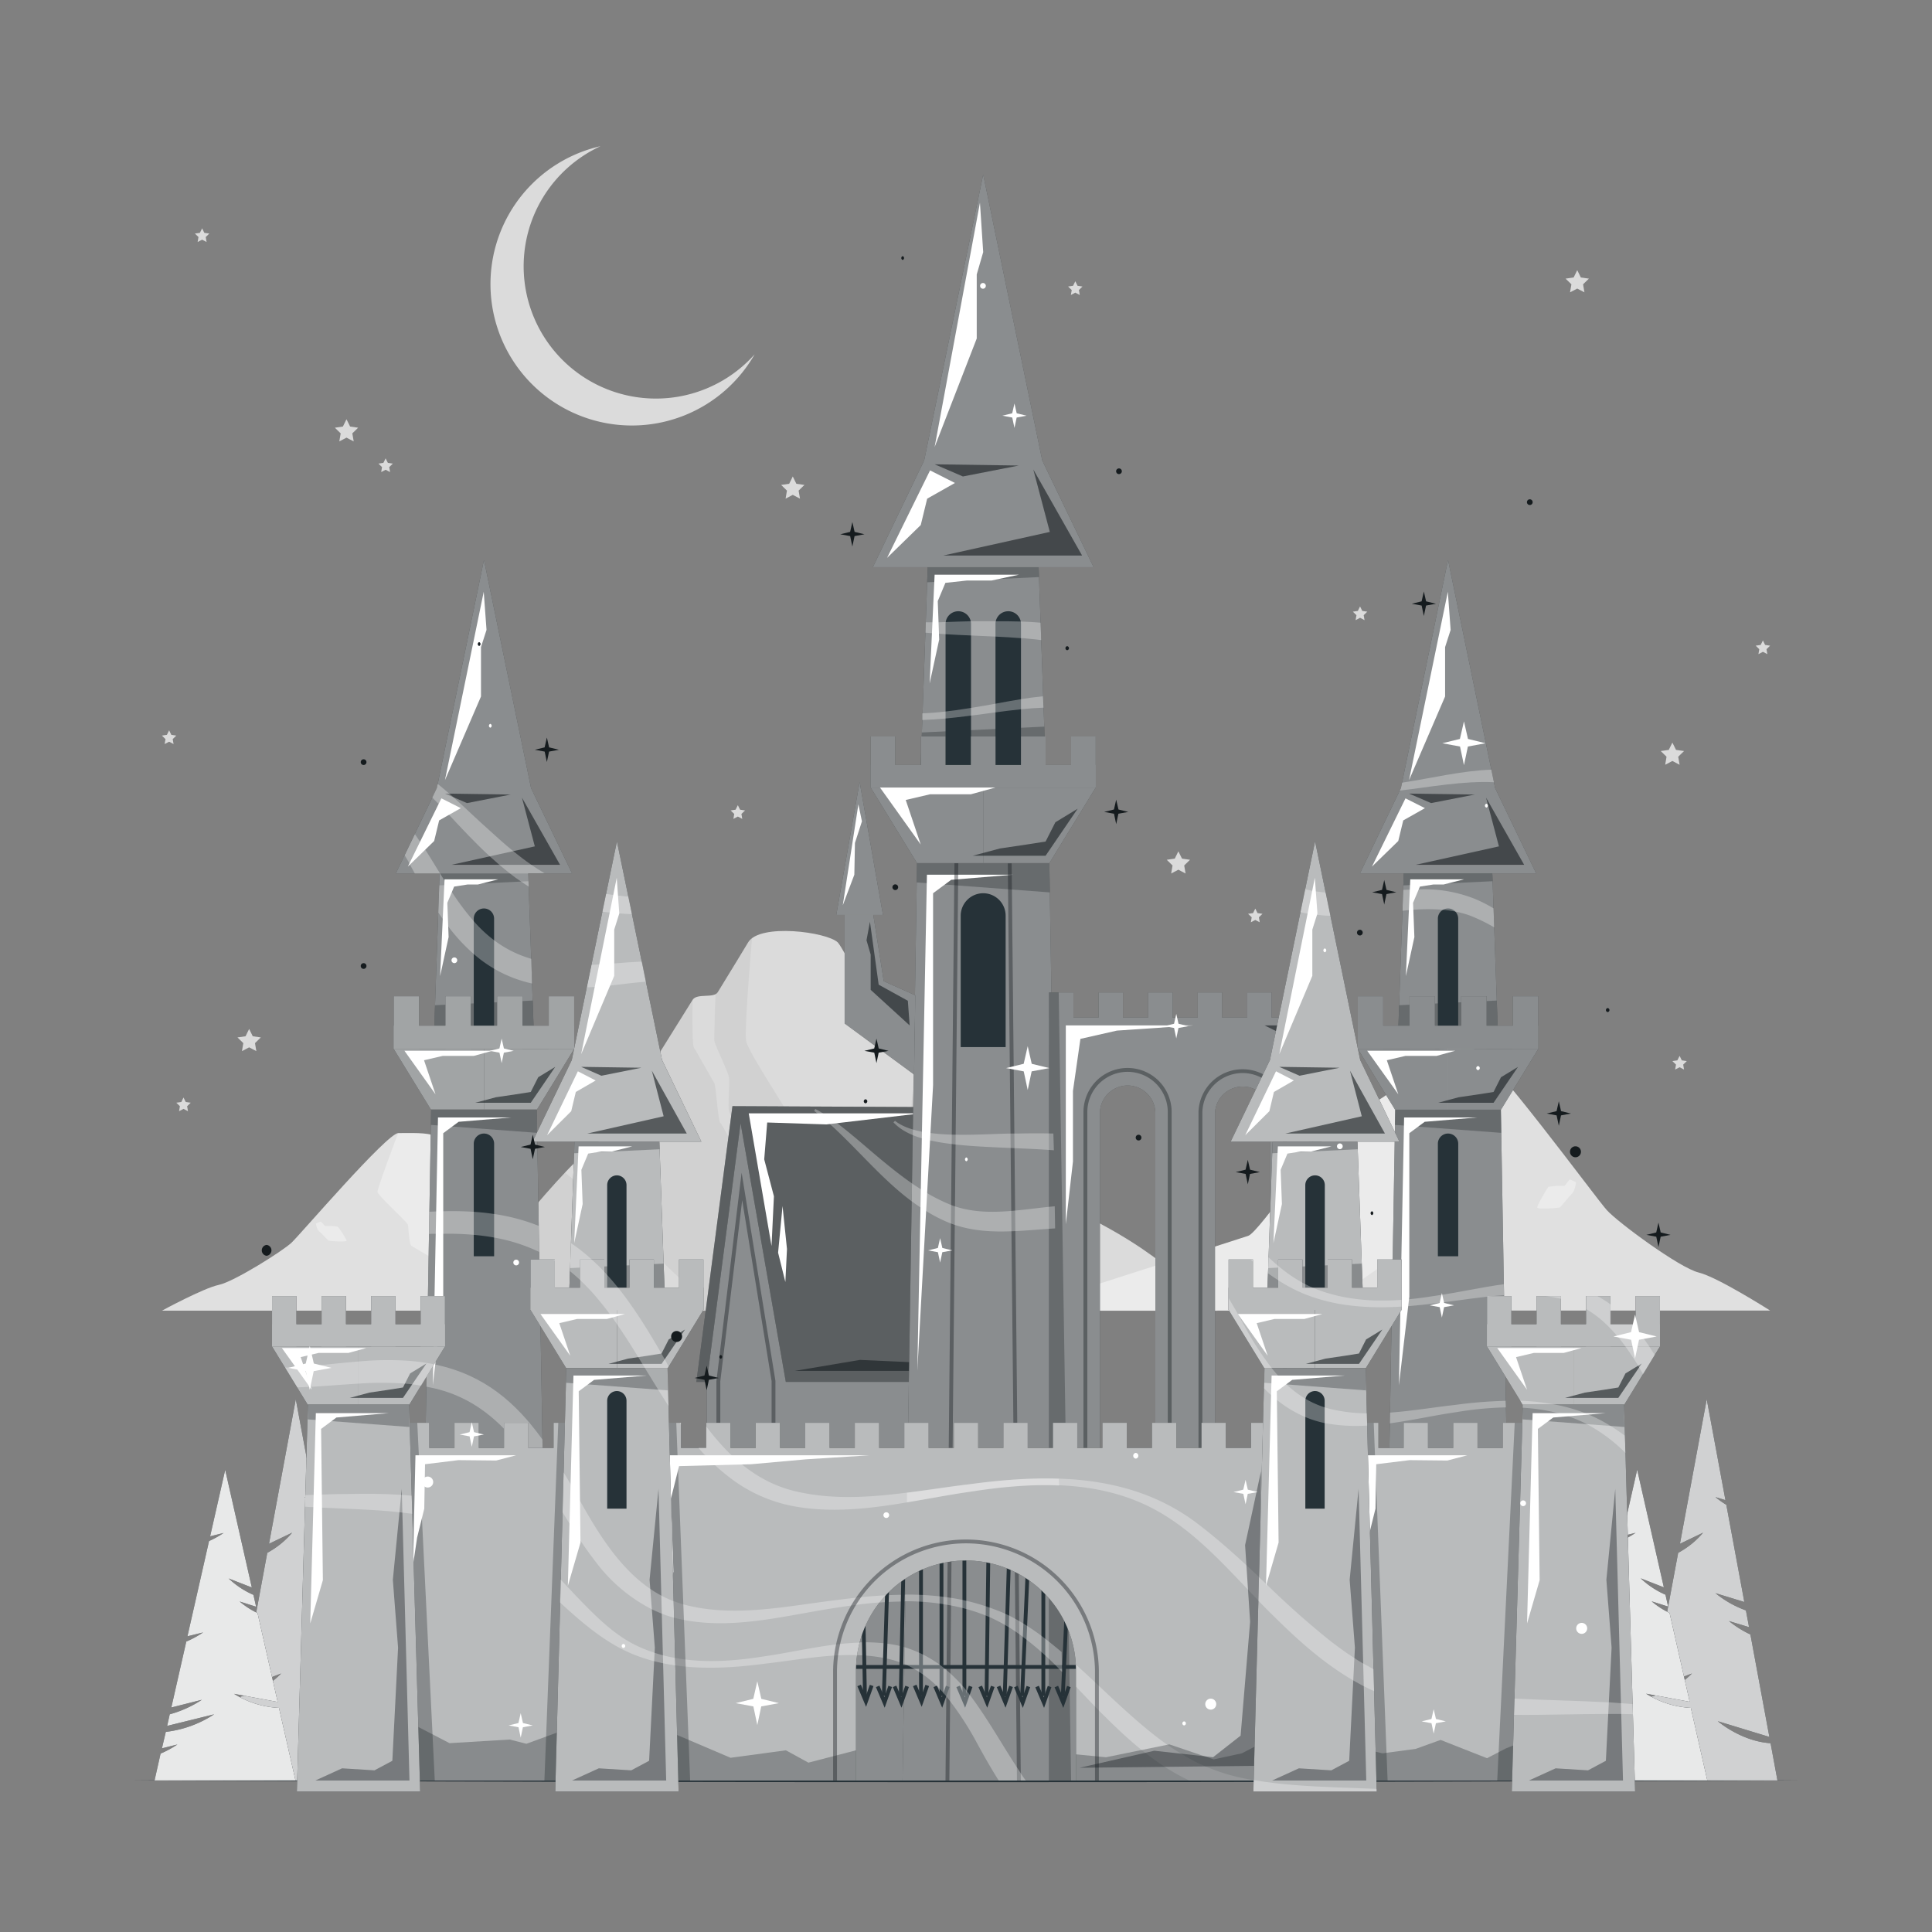 <svg xmlns="http://www.w3.org/2000/svg" viewBox="0 0 500 500"><rect x="0" y="0" width="500" height="500" fill="#808080" stroke="none"/><g id="freepik--background-complete--inject-6"><path d="M197,339.2s-42.51-11.62-47.9-13.13c-2.3-.65-16.57-18.57-17.86-19.62-2-1.63-8.69-3.34-12.25-6.34-.84-.71-6.18-5.75-6.62-6.09-1.35-1-6.6-.78-9.28-.78-2.92,0-25.3,26.15-27.63,28.35s-14.94,10.13-18.85,10.94S41.9,339.2,41.9,339.2Z" style="fill:#ebebeb"></path><path d="M106.44,322.39c-.54-.37-.71-4.65-.88-5.42s-7.79-7.55-7.86-8.52,5.35-15.21,5.35-15.21c-2.92,0-25.3,26.15-27.63,28.35l-.55.48-.36.28c-.45.35-1,.74-1.63,1.18-.18.13-.36.26-.55.38l-.9.61-.63.42-1,.65-.69.43c-.7.45-1.42.9-2.16,1.34a80.12,80.12,0,0,1-7.69,4.19l-.58.25-.54.22c-.26.11-.51.2-.74.28l-.44.13-.39.1c-.24,0-.51.12-.81.2l-.45.15-.49.16-.51.19-.54.21c-.37.14-.75.3-1.14.47s-.79.34-1.19.52l-.92.42-.31.14-.61.29-.31.15-.61.29c-3.56,1.72-6.78,3.48-6.78,3.48h93.16C125.68,333.78,106.84,322.65,106.44,322.39Zm-21.3-1.29c-.31-.08-2.33-2.38-2.62-2.46a3.55,3.55,0,0,1-.74-2,11.74,11.74,0,0,1,1.24-.48c.15,0,1,1.11,1.12,1.11a21.48,21.48,0,0,1,3.24.17,17.7,17.7,0,0,1,2.34,3.64C89.6,321.48,85.44,321.18,85.14,321.1Z" style="opacity:0.05"></path><path d="M116.31,339.2s29.78-37.81,35.86-41.2c4.63-2.59,17.63-24.15,27.06-39.22,1.14-1.83,5.49-.33,6.53-2,3.53-5.71,6.38-10.46,7.86-12.9,3-5,20.34-2.69,23.18,0,1.45,1.37,11.74,21.72,18.29,31.36,2.11,3.1,15.93,5.08,21.6,6.66,5.48,1.54,20.2,30.8,24.46,32.93,23.54,11.74,29.36,22.24,34,24.38H116.31Z" style="fill:#dbdbdb"></path><path d="M116.31,339.19h0Z" style="opacity:0.05"></path><path d="M116.31,339.19h0Z" style="opacity:0.05"></path><path d="M116.33,339.19H234.79c-7.15-5-22.41-15.87-23.74-18.2-1.75-3.06-4-25.14-4.67-28.07s-12.78-20.42-13.29-23.57,1.5-26.1,1.55-26.58h0l0,0-.13.1-.15.13-.14.12-.12.13-.13.15s0,0-.05.06l-.11.13-.06.1a1.3,1.3,0,0,0-.1.15l-.22.36-.23.39-.26.41c-.08.15-.17.3-.26.45-1.6,2.64-4,6.65-6.89,11.29a1.09,1.09,0,0,1-.13.17.62.62,0,0,1-.14.14.67.67,0,0,1-.19.14.83.83,0,0,1-.16.09s-.38,11.06-.3,12.05,3.58,8,3.79,9.53-.31,7.39,0,8.65c.2.73,3.7,8.42,4.62,10.3.25.51-2.52.18-2.59.18-.35,0-3.62-6.84-4.25-7.33s-1.15-9.68-1.59-10.37-4.7-8.31-5.26-9.14-.35-12.39-.35-12.39c-1.77,2.83-3.66,5.88-5.6,9l-1.46,2.34c-.17.25-.33.52-.49.78l-1.35,2.15L168.48,276c-.3.48-.61,1-.92,1.44l-.91,1.43-.9,1.4c-1.2,1.86-2.39,3.65-3.52,5.34l-.85,1.25c-2.15,3.16-4.13,5.89-5.8,7.88l-.79.92-.52.56-.3.31a10.15,10.15,0,0,1-.84.8s10.45,8.19,12,10.51,5.3,17.05,6.51,18.74,9.23,8.47,8.9,9-15.15-2.75-16.83-5.93-5.26-15.23-6.92-16.87c-1.26-1.25-7.29-6.72-10.56-9.3C132.23,318.61,116.92,338.64,116.33,339.19Z" style="opacity:0.05"></path><path d="M229.29,302.12c.46.37,8.94-2.06,9.45-2.23s3.27-7.52,3.81-7.39,7.55-2,8.5-3,3.39-8.07,3.39-8.07h0l-2.31-.66c-5.24-1.14-12.07-2.5-15.35-4.26-.18,1.53-1,9-.87,10.2s1.57,4.35,1.15,5.32S228.83,301.75,229.29,302.12Z" style="opacity:0.05"></path><path d="M262.69,339.2s53.57-17.14,60.36-19.37c2.9-1,20.88-27.4,22.51-28.94,2.54-2.41,10.95-4.93,15.44-9.35,1.05-1,7.78-8.49,8.34-9,1.7-1.48,8.32-1.16,11.7-1.16,3.68,0,31.88,38.57,34.82,41.81s18.83,14.95,23.75,16.14,18.49,9.84,18.49,9.84Z" style="fill:#ebebeb"></path><path d="M340.69,339.2H458.1s-4.06-2.59-8.54-5.13l-.77-.44-.39-.21-.78-.43-.38-.21-1.16-.61c-.51-.27-1-.53-1.51-.77s-1-.48-1.43-.69l-.67-.31-.65-.28-.61-.25-.58-.21c-.37-.12-.71-.23-1-.3l-.49-.14-.55-.2-.94-.4-.68-.33-.73-.38a96,96,0,0,1-9.69-6.18c-.93-.65-1.84-1.31-2.72-2-.3-.22-.59-.43-.87-.65l-1.26-1-.8-.61-1.13-.9-.7-.56c-.79-.65-1.48-1.23-2-1.75-.17-.14-.32-.28-.46-.41s-.51-.51-.69-.71c-2.94-3.24-31.14-41.81-34.82-41.81,0,0,6.82,21,6.74,22.43s-9.72,11.5-9.91,12.57-.43,7.45-1.11,8C376.26,314.79,352.51,331.2,340.69,339.2Zm57.14-26.7c-.1-.42,2.61-5.12,2.95-5.36a23.36,23.36,0,0,1,4.09-.25c.19,0,1.22-1.67,1.41-1.64a11.39,11.39,0,0,1,1.56.71,5.83,5.83,0,0,1-.93,2.91c-.36.12-2.92,3.51-3.3,3.63S398,313.06,397.83,312.5Z" style="opacity:0.05"></path><polygon points="304.96 220.32 305.9 222.21 307.98 222.51 306.47 223.98 306.83 226.06 304.96 225.08 303.1 226.06 303.45 223.98 301.95 222.51 304.03 222.21 304.96 220.32" style="fill:#dbdbdb"></polygon><polygon points="432.81 192.18 433.75 194.07 435.83 194.37 434.32 195.84 434.68 197.92 432.81 196.94 430.95 197.92 431.3 195.84 429.8 194.37 431.88 194.07 432.81 192.18" style="fill:#dbdbdb"></polygon><polygon points="408.19 69.92 409.12 71.81 411.21 72.11 409.7 73.58 410.05 75.66 408.19 74.68 406.32 75.66 406.68 73.58 405.17 72.11 407.26 71.81 408.19 69.92" style="fill:#dbdbdb"></polygon><polygon points="205.17 123.31 206.1 125.2 208.19 125.5 206.68 126.97 207.04 129.05 205.17 128.07 203.31 129.05 203.66 126.97 202.16 125.5 204.24 125.2 205.17 123.31" style="fill:#dbdbdb"></polygon><polygon points="64.48 266.29 65.41 268.18 67.5 268.49 65.99 269.96 66.34 272.03 64.48 271.05 62.62 272.03 62.97 269.96 61.46 268.49 63.55 268.18 64.48 266.29" style="fill:#dbdbdb"></polygon><polygon points="89.67 108.5 90.61 110.39 92.69 110.69 91.18 112.16 91.54 114.24 89.67 113.26 87.81 114.24 88.17 112.16 86.66 110.69 88.74 110.39 89.67 108.5" style="fill:#dbdbdb"></polygon><polygon points="52.31 59.09 52.88 60.26 54.17 60.44 53.24 61.35 53.46 62.63 52.31 62.03 51.15 62.63 51.37 61.35 50.44 60.44 51.73 60.26 52.31 59.09" style="fill:#dbdbdb"></polygon><polygon points="99.8 118.63 100.38 119.79 101.67 119.98 100.73 120.89 100.95 122.17 99.8 121.57 98.65 122.17 98.87 120.89 97.94 119.98 99.22 119.79 99.8 118.63" style="fill:#dbdbdb"></polygon><polygon points="190.95 208.38 191.53 209.55 192.82 209.74 191.88 210.65 192.1 211.93 190.95 211.32 189.8 211.93 190.02 210.65 189.09 209.74 190.37 209.55 190.95 208.38" style="fill:#dbdbdb"></polygon><polygon points="47.49 284.03 48.07 285.2 49.36 285.38 48.43 286.29 48.65 287.58 47.49 286.97 46.34 287.58 46.56 286.29 45.63 285.38 46.92 285.2 47.49 284.03" style="fill:#dbdbdb"></polygon><polygon points="351.98 156.94 352.56 158.11 353.85 158.3 352.92 159.21 353.14 160.49 351.98 159.88 350.83 160.49 351.05 159.21 350.12 158.3 351.41 158.11 351.98 156.94" style="fill:#dbdbdb"></polygon><polygon points="324.87 235.14 325.44 236.31 326.73 236.49 325.8 237.4 326.02 238.69 324.87 238.08 323.72 238.69 323.94 237.4 323 236.49 324.29 236.31 324.87 235.14" style="fill:#dbdbdb"></polygon><polygon points="434.68 273.26 435.25 274.42 436.54 274.61 435.61 275.52 435.83 276.8 434.68 276.2 433.52 276.8 433.75 275.52 432.81 274.61 434.1 274.42 434.68 273.26" style="fill:#dbdbdb"></polygon><polygon points="43.77 189.01 44.34 190.18 45.63 190.37 44.7 191.28 44.92 192.56 43.77 191.95 42.61 192.56 42.83 191.28 41.9 190.37 43.19 190.18 43.77 189.01" style="fill:#dbdbdb"></polygon><polygon points="278.29 72.79 278.87 73.96 280.15 74.15 279.22 75.06 279.44 76.34 278.29 75.73 277.14 76.34 277.36 75.06 276.42 74.15 277.71 73.96 278.29 72.79" style="fill:#dbdbdb"></polygon><polygon points="456.24 165.75 456.81 166.91 458.1 167.1 457.17 168.01 457.39 169.29 456.24 168.69 455.08 169.29 455.3 168.01 454.37 167.1 455.66 166.91 456.24 165.75" style="fill:#dbdbdb"></polygon><path d="M195.3,91.7a36.6,36.6,0,1,1-39.87-53.87A34.23,34.23,0,1,0,195.3,91.7Z" style="fill:#dbdbdb"></path></g><g id="freepik--Floor--inject-6"><path d="M34,460.77c138.38-.61,293.61-.62,432,0-138.38.62-293.61.61-432,0Z" style="fill:#263238"></path></g><g id="freepik--Trees--inject-6"><path d="M423.35,460.77H460l-1.78-9.63c-7.67-.5-13.66-5.7-13.66-5.7l13.35,4.07L453,423a26.67,26.67,0,0,1-5.56-3.48l5.21,1.58-.81-4.33a26.86,26.86,0,0,1-7.88-4.46l7.47,2.28-4.66-25.15a23.18,23.18,0,0,1-2.82-2l2.59.79-4.84-26.1-6.93,37.4,6-2.88a22.24,22.24,0,0,1-6.46,5.22h0L427.75,437l10.13-3.91a22.27,22.27,0,0,1-10.52,6l-.67,3.6,5.45-1.24a19.86,19.86,0,0,1-5.81,3.23Z" style="fill:#151B1E"></path><g style="opacity:0.8"><path d="M423.35,460.77H460l-1.78-9.63c-7.67-.5-13.66-5.7-13.66-5.7l13.35,4.07L453,423a26.67,26.67,0,0,1-5.56-3.48l5.21,1.58-.81-4.33a26.86,26.86,0,0,1-7.88-4.46l7.47,2.28-4.66-25.15a23.18,23.18,0,0,1-2.82-2l2.59.79-4.84-26.1-6.93,37.4,6-2.88a22.24,22.24,0,0,1-6.46,5.22h0L427.75,437l10.13-3.91a22.27,22.27,0,0,1-10.52,6l-.67,3.6,5.45-1.24a19.86,19.86,0,0,1-5.81,3.23Z" style="fill:#fff"></path></g><path d="M58.25,460.77H94.87l-1.79-9.63c-7.67-.5-13.65-5.7-13.65-5.7l13.34,4.07L87.85,423a26.67,26.67,0,0,1-5.56-3.48l5.21,1.58-.81-4.33a26.86,26.86,0,0,1-7.88-4.46l7.48,2.28-4.67-25.15a23.18,23.18,0,0,1-2.82-2l2.6.79-4.85-26.1-6.93,37.4,6-2.88a22.34,22.34,0,0,1-6.45,5.22h0L62.66,437l10.12-3.91a22.25,22.25,0,0,1-10.51,6l-.68,3.6,5.46-1.24a20,20,0,0,1-5.82,3.23Z" style="fill:#151B1E"></path><g style="opacity:0.8"><path d="M58.25,460.77H94.87l-1.79-9.63c-7.67-.5-13.65-5.7-13.65-5.7l13.34,4.07L87.85,423a26.67,26.67,0,0,1-5.56-3.48l5.21,1.58-.81-4.33a26.86,26.86,0,0,1-7.88-4.46l7.48,2.28-4.67-25.15a23.18,23.18,0,0,1-2.82-2l2.6.79-4.85-26.1-6.93,37.4,6-2.88a22.34,22.34,0,0,1-6.45,5.22h0L62.66,437l10.12-3.91a22.25,22.25,0,0,1-10.51,6l-.68,3.6,5.46-1.24a20,20,0,0,1-5.82,3.23Z" style="fill:#fff"></path></g><path d="M405.42,460.77h36.43L437.59,442A24.3,24.3,0,0,1,426,438.32l11.29,2.1-5.21-23a20.85,20.85,0,0,1-4.64-3l4.27,1.36-.69-3.07a22.11,22.11,0,0,1-6.42-4.25l6,2.34-6.9-30.44-3.9,17.2,3.5-.87a25.28,25.28,0,0,1-3.78,2.09l-5.59,24.65,4.06-1a26.16,26.16,0,0,1-4.36,2.37l-3.87,17.06,7.91-2a29,29,0,0,1-8.32,3.76l-.67,3,12.16-3a28.85,28.85,0,0,1-12.51,4.55l-1,4.26,4-1a26.77,26.77,0,0,1-4.35,2.36Z" style="fill:#151B1E"></path><path d="M405.42,460.77h36.43L437.59,442A24.3,24.3,0,0,1,426,438.32l11.29,2.1-5.21-23a20.85,20.85,0,0,1-4.64-3l4.27,1.36-.69-3.07a22.11,22.11,0,0,1-6.42-4.25l6,2.34-6.9-30.44-3.9,17.2,3.5-.87a25.28,25.28,0,0,1-3.78,2.09l-5.59,24.65,4.06-1a26.16,26.16,0,0,1-4.36,2.37l-3.87,17.06,7.91-2a29,29,0,0,1-8.32,3.76l-.67,3,12.16-3a28.85,28.85,0,0,1-12.51,4.55l-1,4.26,4-1a26.77,26.77,0,0,1-4.35,2.36Z" style="fill:#fff;opacity:0.9"></path><path d="M195.3,460.77h30.6L222.32,445a20.43,20.43,0,0,1-9.78-3.05l9.48,1.76-4.37-19.31a17.88,17.88,0,0,1-3.9-2.48l3.59,1.13-.58-2.57a18.5,18.5,0,0,1-5.39-3.57l5,2-5.79-25.56-3.27,14.44,2.94-.73a21.86,21.86,0,0,1-3.17,1.76l-4.7,20.69,3.41-.85a22.73,22.73,0,0,1-3.66,2l-3.26,14.33,6.65-1.65a24.34,24.34,0,0,1-7,3.16l-.56,2.49,10.21-2.55a24.26,24.26,0,0,1-10.5,3.83l-.81,3.57,3.4-.84a22.73,22.73,0,0,1-3.66,2Z" style="fill:#151B1E"></path><path d="M195.3,460.77h30.6L222.32,445a20.43,20.43,0,0,1-9.78-3.05l9.48,1.76-4.37-19.31a17.88,17.88,0,0,1-3.9-2.48l3.59,1.13-.58-2.57a18.5,18.5,0,0,1-5.39-3.57l5,2-5.79-25.56-3.27,14.44,2.94-.73a21.86,21.86,0,0,1-3.17,1.76l-4.7,20.69,3.41-.85a22.73,22.73,0,0,1-3.66,2l-3.26,14.33,6.65-1.65a24.34,24.34,0,0,1-7,3.16l-.56,2.49,10.21-2.55a24.26,24.26,0,0,1-10.5,3.83l-.81,3.57,3.4-.84a22.73,22.73,0,0,1-3.66,2Z" style="fill:#fff;opacity:0.9"></path><path d="M294,460.77h30.6L321,445a20.36,20.36,0,0,1-9.77-3.05l9.48,1.76-4.38-19.31a17.82,17.82,0,0,1-3.89-2.48L316,423l-.58-2.57a18.41,18.41,0,0,1-5.4-3.57l5,2-5.79-25.56L306,407.73,309,407a21.18,21.18,0,0,1-3.17,1.76l-4.7,20.69,3.41-.85a22.73,22.73,0,0,1-3.66,2l-3.25,14.33,6.64-1.65a24.2,24.2,0,0,1-7,3.16l-.57,2.49,10.22-2.55a24.27,24.27,0,0,1-10.51,3.83l-.81,3.57,3.4-.84a22.73,22.73,0,0,1-3.66,2Z" style="fill:#151B1E"></path><path d="M294,460.77h30.6L321,445a20.36,20.36,0,0,1-9.77-3.05l9.48,1.76-4.38-19.31a17.82,17.82,0,0,1-3.89-2.48L316,423l-.58-2.57a18.41,18.41,0,0,1-5.4-3.57l5,2-5.79-25.56L306,407.73,309,407a21.18,21.18,0,0,1-3.17,1.76l-4.7,20.69,3.41-.85a22.73,22.73,0,0,1-3.66,2l-3.25,14.33,6.64-1.65a24.2,24.2,0,0,1-7,3.16l-.57,2.49,10.22-2.55a24.27,24.27,0,0,1-10.51,3.83l-.81,3.57,3.4-.84a22.73,22.73,0,0,1-3.66,2Z" style="fill:#fff;opacity:0.8"></path><path d="M87.38,460.77h36.43L119.55,442a24.3,24.3,0,0,1-11.64-3.64l11.29,2.1-5.21-23a20.8,20.8,0,0,1-4.63-3l4.27,1.36-.69-3.07a22,22,0,0,1-6.43-4.25l6,2.34-6.9-30.44-3.9,17.2,3.5-.87a25.44,25.44,0,0,1-3.77,2.09l-5.59,24.65,4-1a26.16,26.16,0,0,1-4.36,2.37l-3.87,17.06,7.91-2a29,29,0,0,1-8.32,3.76l-.67,3,12.16-3a28.85,28.85,0,0,1-12.51,4.55l-1,4.26,4-1A27.2,27.2,0,0,1,89,453.78Z" style="fill:#151B1E"></path><path d="M87.38,460.77h36.43L119.55,442a24.3,24.3,0,0,1-11.64-3.64l11.29,2.1-5.21-23a20.8,20.8,0,0,1-4.63-3l4.27,1.36-.69-3.07a22,22,0,0,1-6.43-4.25l6,2.34-6.9-30.44-3.9,17.2,3.5-.87a25.44,25.44,0,0,1-3.77,2.09l-5.59,24.65,4-1a26.16,26.16,0,0,1-4.36,2.37l-3.87,17.06,7.91-2a29,29,0,0,1-8.32,3.76l-.67,3,12.16-3a28.85,28.85,0,0,1-12.51,4.55l-1,4.26,4-1A27.2,27.2,0,0,1,89,453.78Z" style="fill:#fff;opacity:0.9"></path><path d="M40,460.77H76.47L72.2,442a24.24,24.24,0,0,1-11.63-3.64l11.29,2.1-5.21-23a20.85,20.85,0,0,1-4.64-3l4.27,1.36-.69-3.07a22.11,22.11,0,0,1-6.42-4.25l6,2.34-6.89-30.44-3.9,17.2,3.5-.87a25.28,25.28,0,0,1-3.78,2.09l-5.59,24.65,4.06-1a26.7,26.7,0,0,1-4.36,2.37l-3.87,17.06,7.91-2a29.14,29.14,0,0,1-8.32,3.76l-.67,3,12.16-3a28.85,28.85,0,0,1-12.51,4.55l-1,4.26,4-1a26.77,26.77,0,0,1-4.35,2.36Z" style="fill:#151B1E"></path><path d="M40,460.77H76.47L72.2,442a24.24,24.24,0,0,1-11.63-3.64l11.29,2.1-5.21-23a20.85,20.85,0,0,1-4.64-3l4.27,1.36-.69-3.07a22.11,22.11,0,0,1-6.42-4.25l6,2.34-6.89-30.44-3.9,17.2,3.5-.87a25.28,25.28,0,0,1-3.78,2.09l-5.59,24.65,4.06-1a26.7,26.7,0,0,1-4.36,2.37l-3.87,17.06,7.91-2a29.14,29.14,0,0,1-8.32,3.76l-.67,3,12.16-3a28.85,28.85,0,0,1-12.51,4.55l-1,4.26,4-1a26.77,26.77,0,0,1-4.35,2.36Z" style="fill:#fff;opacity:0.9"></path></g><g id="freepik--Castle--inject-6"><polygon points="256.45 286.59 256.45 357.64 180.22 357.64 189.56 286.27 256.45 286.59" style="fill:#151B1E"></polygon><polygon points="256.45 286.59 256.45 357.64 180.22 357.64 189.56 286.27 256.45 286.59" style="fill:#fff;opacity:0.3"></polygon><polygon points="256.45 357.64 256.45 460.8 182.91 460.8 182.91 357.64 191.66 290.68 203.37 357.64 256.45 357.64" style="fill:#151B1E"></polygon><g style="opacity:0.5"><polygon points="256.45 357.64 256.45 460.8 182.91 460.8 182.91 357.64 191.66 290.68 203.37 357.64 256.45 357.64" style="fill:#fff"></polygon></g><polygon points="186.41 460.81 185.41 460.81 185.41 357.43 191.93 303.48 200.68 357.35 200.69 460.8 199.69 460.8 199.69 357.43 192.08 310.6 186.41 357.49 186.41 460.81" style="fill:#151B1E;opacity:0.4"></polygon><polygon points="205.65 354.79 222.56 351.94 237.9 352.64 249.28 348.96 254.81 289.2 254.43 354.79 205.65 354.79" style="fill:#151B1E;opacity:0.6"></polygon><polygon points="193.77 288.13 199.67 322.47 200.29 309.6 197.78 300.04 198.55 290.5 213.87 291 238.31 288.13 193.77 288.13" style="fill:#fff"></polygon><polygon points="202.52 312.12 201.37 324.19 203.25 331.79 203.67 323.25 202.52 312.12" style="fill:#fff"></polygon><g style="opacity:0.3"><path d="M256.45,446.72V457.5c-1.36-2.3-2.7-4.72-4.06-7.23-5.3-9.27-11.39-18.21-22-20.83-9.86-2.39-20.19-.41-30.19.86l-2.08.24a117.35,117.35,0,0,1-12.2,1c-1,0-2,0-3,0v-1.73c1,0,2,0,3,0a89.8,89.8,0,0,0,11.93-1.21c.78-.11,1.57-.24,2.35-.37,10.16-1.66,20.57-4.43,31-2.6,7.8,1.3,14.67,6.36,19.38,12.5C252.75,441,254.66,443.89,256.45,446.72Z" style="fill:#fff"></path><path d="M256.45,313.59v5.06a32.09,32.09,0,0,1-11.69-2.56c-14-6.12-22.41-19.59-34.06-28.6L211,287c5.63,2.91,12.57,9.49,17.54,13.52,5.49,4.53,11.34,8.91,18,11.45A29.37,29.37,0,0,0,256.45,313.59Z" style="fill:#fff"></path><path d="M256.45,293.52v3.34c-1.35-.06-2.69-.14-4-.22a80.55,80.55,0,0,1-11.09-1.37c-3.66-.79-7.52-2-10.13-4.81l.39-.4C236.72,294.14,247.73,293.82,256.45,293.52Z" style="fill:#fff"></path><path d="M256.45,416.16v2.5l-.06,0c-12.2-5.34-25.87-4.77-38.84-2.71-5.73.81-11.53,2-17.36,2.93a86.78,86.78,0,0,1-14.28,1.24c-1,0-2,0-3-.11v-3.57c1,.12,2,.22,3,.28a80.37,80.37,0,0,0,14.28-.46c5.73-.62,11.46-1.56,17.09-2.22C230.2,412.3,243.92,411.64,256.45,416.16Z" style="fill:#fff"></path><path d="M256.45,383.47v1.84c-1.75.21-3.5.45-5.23.73-15.05,2.12-30.5,6.61-45.93,3.75a35.29,35.29,0,0,1-5.1-1.3A42.07,42.07,0,0,1,185.91,380c-1-.92-2-1.89-3-2.9v-7.75c1,1.27,2,2.52,3,3.72a41.18,41.18,0,0,0,14.28,11,32.74,32.74,0,0,0,5.93,2c14.71,3.42,30-.16,44.84-1.9C252.77,383.89,254.61,383.67,256.45,383.47Z" style="fill:#fff"></path></g><polygon points="268.8 146.79 240.09 146.79 238.29 197.98 270.6 197.98 268.8 146.79" style="fill:#151B1E"></polygon><polygon points="268.8 146.79 240.09 146.79 238.29 197.98 270.6 197.98 268.8 146.79" style="fill:#fff;opacity:0.5"></polygon><polygon points="238.29 197.98 270.6 197.98 270.25 188.05 238.59 189.56 238.29 197.98" style="fill:#151B1E;opacity:0.3"></polygon><path d="M248,158.19h0a3.29,3.29,0,0,0-3.29,3.29V198h6.59v-36.5A3.29,3.29,0,0,0,248,158.19Z" style="fill:#263238"></path><path d="M260.93,158.19h0a3.29,3.29,0,0,0-3.3,3.29V198h6.6v-36.5A3.29,3.29,0,0,0,260.93,158.19Z" style="fill:#263238"></path><polygon points="240.09 146.79 268.8 146.79 268.89 149.35 239.95 150.7 240.09 146.79" style="fill:#151B1E;opacity:0.3"></polygon><polygon points="240.59 176.87 241.88 148.74 263.68 148.74 256.6 150.24 250.3 150.24 244.67 150.84 242.69 155.57 243.06 165.51 240.59 176.87" style="fill:#fff"></polygon><polygon points="233.58 460.8 275.31 460.8 271.57 223.38 237.33 223.38 233.58 460.8" style="fill:#151B1E"></polygon><polygon points="233.58 460.8 275.31 460.8 271.57 223.38 237.33 223.38 233.58 460.8" style="fill:#fff;opacity:0.5"></polygon><polygon points="237.25 228.37 271.69 230.95 271.57 223.38 237.33 223.38 237.25 228.37" style="fill:#151B1E;opacity:0.3"></polygon><polygon points="239.89 226.38 237.4 354.79 241.48 280.88 241.48 231.17 246.16 227.7 262.11 226.38 239.89 226.38" style="fill:#fff"></polygon><rect x="262.04" y="223.38" width="1" height="237.43" transform="matrix(1, -0.01, 0.01, 1, -3.46, 2.68)" style="fill:#151B1E;opacity:0.4"></rect><rect x="127.64" y="341.59" width="237.43" height="1" transform="translate(-98.13 585.1) rotate(-89.44)" style="fill:#151B1E;opacity:0.4"></rect><rect x="225.33" y="190.6" width="6.37" height="13.2" style="fill:#151B1E"></rect><rect x="238.3" y="190.6" width="6.37" height="13.2" style="fill:#151B1E"></rect><rect x="251.26" y="190.6" width="6.37" height="13.2" style="fill:#151B1E"></rect><rect x="264.23" y="190.6" width="6.37" height="13.2" style="fill:#151B1E"></rect><rect x="277.2" y="190.6" width="6.37" height="13.2" style="fill:#151B1E"></rect><polygon points="225.33 203.81 254.45 203.81 254.45 223.38 237.33 223.38 225.33 203.81" style="fill:#151B1E"></polygon><polygon points="283.57 203.81 254.45 203.81 254.45 223.38 271.57 223.38 283.57 203.81" style="fill:#151B1E"></polygon><rect x="225.33" y="197.98" width="58.24" height="5.82" style="fill:#151B1E"></rect><g style="opacity:0.5"><rect x="225.33" y="190.6" width="6.37" height="13.2" style="fill:#fff"></rect><rect x="238.3" y="190.6" width="6.37" height="13.2" style="fill:#fff"></rect><rect x="251.26" y="190.6" width="6.37" height="13.2" style="fill:#fff"></rect><rect x="264.23" y="190.6" width="6.37" height="13.2" style="fill:#fff"></rect><rect x="277.2" y="190.6" width="6.37" height="13.2" style="fill:#fff"></rect><polygon points="225.33 203.81 254.45 203.81 254.45 223.38 237.33 223.38 225.33 203.81" style="fill:#fff"></polygon><polygon points="283.57 203.81 254.45 203.81 254.45 223.38 271.57 223.38 283.57 203.81" style="fill:#fff"></polygon><rect x="225.33" y="197.98" width="58.24" height="5.82" style="fill:#fff"></rect></g><polygon points="227.74 203.81 257.63 203.81 251.26 205.56 240.7 205.56 234.4 207.03 238.29 218.57 227.74 203.81" style="fill:#fff"></polygon><polygon points="251.77 221.46 270.6 221.46 278.9 209.29 273.13 212.8 270.6 217.79 265.62 218.57 258.75 219.59 251.77 221.46" style="fill:#151B1E;opacity:0.6"></polygon><path d="M254.45,231.17h0a5.83,5.83,0,0,0-5.82,5.82v34h11.63V237A5.82,5.82,0,0,0,254.45,231.17Z" style="fill:#263238"></path><polygon points="236.88 257.59 236.56 278.08 218.59 264.88 218.59 236.79 226.01 236.79 228.71 253.93 236.88 257.59" style="fill:#151B1E"></polygon><polygon points="228.51 236.79 216.43 236.79 222.47 202.38 228.51 236.79" style="fill:#151B1E"></polygon><g style="opacity:0.5"><polygon points="228.51 236.79 216.43 236.79 222.47 202.38 228.51 236.79" style="fill:#fff"></polygon></g><polygon points="236.88 257.59 236.56 278.08 218.59 264.88 218.59 236.79 226.01 236.79 228.71 253.93 236.88 257.59" style="fill:#fff;opacity:0.5"></polygon><polygon points="222.15 208.16 218.11 234.29 221.1 226.38 221.26 218.15 223.07 212.56 222.15 208.16" style="fill:#fff"></polygon><polygon points="225.14 238.55 227.4 254.83 234.95 259 235.42 265.38 225.33 256.17 225.33 247.04 224.25 243.34 225.14 238.55" style="fill:#151B1E;opacity:0.6"></polygon><polygon points="283.02 146.79 225.89 146.79 239.18 119.16 254.45 45.17 269.73 119.16 283.02 146.79" style="fill:#151B1E"></polygon><g style="opacity:0.5"><polygon points="283.02 146.79 225.89 146.79 239.18 119.16 254.45 45.17 269.73 119.16 283.02 146.79" style="fill:#fff"></polygon></g><g style="opacity:0.6"><polygon points="244.08 143.78 271.69 137.66 267.42 121.5 280.05 143.78 244.08 143.78" style="fill:#151B1E"></polygon><polygon points="241.88 120.16 263.68 120.48 249.2 123.31 241.88 120.16" style="fill:#151B1E"></polygon></g><polygon points="253.61 52.45 241.88 115.69 252.78 87.6 252.78 71.02 254.45 65.25 253.61 52.45" style="fill:#fff"></polygon><polygon points="240.7 121.74 247.14 124.99 239.95 129.06 238.29 135.88 229.57 144.38 240.7 121.74" style="fill:#fff"></polygon><polygon points="386.21 226.02 363.29 226.02 361.86 266.88 387.64 266.88 386.21 226.02" style="fill:#151B1E"></polygon><polygon points="386.21 226.02 363.29 226.02 361.86 266.88 387.64 266.88 386.21 226.02" style="fill:#fff;opacity:0.5"></polygon><polygon points="361.86 266.88 387.64 266.88 387.37 258.94 362.1 260.15 361.86 266.88" style="fill:#151B1E;opacity:0.3"></polygon><path d="M374.75,235.11h0a2.63,2.63,0,0,0-2.63,2.63v29.13h5.26V237.74A2.63,2.63,0,0,0,374.75,235.11Z" style="fill:#263238"></path><polygon points="363.29 226.02 386.21 226.02 386.28 228.06 363.19 229.14 363.29 226.02" style="fill:#151B1E;opacity:0.3"></polygon><polygon points="363.84 252.62 364.98 227.58 378.87 227.58 373.59 228.91 370.94 228.91 367.47 229.45 365.7 233.65 366.04 242.51 363.84 252.62" style="fill:#fff"></polygon><polygon points="358.1 460.8 391.4 460.8 388.42 287.15 361.09 287.15 358.1 460.8" style="fill:#151B1E"></polygon><polygon points="358.1 460.8 391.4 460.8 388.42 287.15 361.09 287.15 358.1 460.8" style="fill:#fff;opacity:0.5"></polygon><polygon points="361.02 291.13 388.51 293.18 388.42 287.15 361.09 287.15 361.02 291.13" style="fill:#151B1E;opacity:0.3"></polygon><polygon points="363.38 289.2 362.04 358.5 364.73 335.57 364.73 293.27 368.71 290.32 382.28 289.2 363.38 289.2" style="fill:#fff"></polygon><path d="M374.75,293.36h0a2.63,2.63,0,0,0-2.63,2.63v29.13h5.27V296A2.64,2.64,0,0,0,374.75,293.36Z" style="fill:#263238"></path><rect x="351.4" y="257.83" width="6.57" height="13.62" style="fill:#151B1E"></rect><rect x="364.78" y="257.83" width="6.57" height="13.62" style="fill:#151B1E"></rect><rect x="378.16" y="257.83" width="6.57" height="13.62" style="fill:#151B1E"></rect><rect x="391.53" y="257.83" width="6.57" height="13.62" style="fill:#151B1E"></rect><polygon points="351.4 271.45 374.75 271.45 374.75 287.15 361.02 287.15 351.4 271.45" style="fill:#151B1E"></polygon><polygon points="398.11 271.45 374.75 271.45 374.75 287.15 388.48 287.15 398.11 271.45" style="fill:#151B1E"></polygon><rect x="351.4" y="265.44" width="46.7" height="6.01" style="fill:#151B1E"></rect><g style="opacity:0.5"><rect x="351.4" y="257.83" width="6.57" height="13.62" style="fill:#fff"></rect><rect x="364.78" y="257.83" width="6.57" height="13.62" style="fill:#fff"></rect><rect x="378.16" y="257.83" width="6.57" height="13.62" style="fill:#fff"></rect><rect x="391.53" y="257.83" width="6.57" height="13.62" style="fill:#fff"></rect><polygon points="351.4 271.45 374.75 271.45 374.75 287.15 361.02 287.15 351.4 271.45" style="fill:#fff"></polygon><polygon points="398.11 271.45 374.75 271.45 374.75 287.15 388.48 287.15 398.11 271.45" style="fill:#fff"></polygon><rect x="351.4" y="265.44" width="46.7" height="6.01" style="fill:#fff"></rect></g><polygon points="353.82 271.93 376.63 271.93 371.77 273.27 363.71 273.27 358.91 274.39 361.88 283.2 353.82 271.93" style="fill:#fff"></polygon><polygon points="372.16 285.4 386.53 285.4 392.86 276.11 388.45 278.79 386.53 282.6 382.73 283.2 377.49 283.97 372.16 285.4" style="fill:#151B1E;opacity:0.6"></polygon><polygon points="397.55 226.02 351.96 226.02 362.56 203.97 374.75 144.91 386.94 203.97 397.55 226.02" style="fill:#151B1E"></polygon><g style="opacity:0.5"><polygon points="397.55 226.02 351.96 226.02 362.56 203.97 374.75 144.91 386.94 203.97 397.55 226.02" style="fill:#fff"></polygon></g><g style="opacity:0.6"><polygon points="366.38 223.81 387.92 219.04 384.59 206.43 394.45 223.81 366.38 223.81" style="fill:#151B1E"></polygon><polygon points="364.66 205.38 381.67 205.63 370.37 207.84 364.66 205.38" style="fill:#151B1E"></polygon></g><polygon points="374.7 153.15 364.66 201.9 373.99 180.25 373.99 167.47 375.42 163.02 374.7 153.15" style="fill:#fff"></polygon><polygon points="363.74 206.61 368.77 209.15 363.16 212.32 361.87 217.65 355.06 224.28 363.74 206.61" style="fill:#fff"></polygon><polygon points="148.04 226.02 102.45 226.02 113.06 203.97 125.25 144.91 137.44 203.97 148.04 226.02" style="fill:#151B1E"></polygon><polygon points="136.7 226.02 113.78 226.02 112.35 266.88 138.13 266.88 136.7 226.02" style="fill:#151B1E"></polygon><polygon points="136.7 226.02 113.78 226.02 112.35 266.88 138.13 266.88 136.7 226.02" style="fill:#fff;opacity:0.5"></polygon><polygon points="112.35 266.88 138.13 266.88 137.86 258.94 112.59 260.15 112.35 266.88" style="fill:#151B1E;opacity:0.3"></polygon><path d="M125.24,235.11h0a2.63,2.63,0,0,0-2.63,2.63v29.13h5.26V237.74A2.63,2.63,0,0,0,125.24,235.11Z" style="fill:#263238"></path><polygon points="113.78 226.02 136.7 226.02 136.77 228.06 113.67 229.14 113.78 226.02" style="fill:#151B1E;opacity:0.3"></polygon><polygon points="108.59 460.8 141.9 460.8 138.91 287.15 111.58 287.15 108.59 460.8" style="fill:#151B1E"></polygon><polygon points="108.59 460.8 141.9 460.8 138.91 287.15 111.58 287.15 108.59 460.8" style="fill:#fff;opacity:0.5"></polygon><polygon points="111.52 291.13 139 293.18 138.91 287.15 111.58 287.15 111.52 291.13" style="fill:#151B1E;opacity:0.3"></polygon><path d="M125.25,293.36h0a2.64,2.64,0,0,0-2.64,2.63v29.13h5.27V296A2.63,2.63,0,0,0,125.25,293.36Z" style="fill:#263238"></path><rect x="101.89" y="257.83" width="6.57" height="13.62" style="fill:#151B1E"></rect><rect x="115.27" y="257.83" width="6.57" height="13.62" style="fill:#151B1E"></rect><rect x="128.65" y="257.83" width="6.57" height="13.62" style="fill:#151B1E"></rect><rect x="142.02" y="257.83" width="6.57" height="13.62" style="fill:#151B1E"></rect><polygon points="101.89 271.45 125.25 271.45 125.25 287.15 111.52 287.15 101.89 271.45" style="fill:#151B1E"></polygon><polygon points="148.6 271.45 125.25 271.45 125.25 287.15 138.97 287.15 148.6 271.45" style="fill:#151B1E"></polygon><rect x="101.89" y="265.44" width="46.7" height="6.01" style="fill:#151B1E"></rect><g style="opacity:0.6"><rect x="101.89" y="257.83" width="6.57" height="13.62" style="fill:#fff"></rect><rect x="115.27" y="257.83" width="6.57" height="13.62" style="fill:#fff"></rect><rect x="128.65" y="257.83" width="6.57" height="13.62" style="fill:#fff"></rect><rect x="142.02" y="257.83" width="6.57" height="13.62" style="fill:#fff"></rect><polygon points="101.89 271.45 125.25 271.45 125.25 287.15 111.52 287.15 101.89 271.45" style="fill:#fff"></polygon><polygon points="148.6 271.45 125.25 271.45 125.25 287.15 138.97 287.15 148.6 271.45" style="fill:#fff"></polygon><rect x="101.89" y="265.44" width="46.7" height="6.01" style="fill:#fff"></rect></g><polygon points="104.66 271.93 127.47 271.93 122.61 273.27 114.55 273.27 109.74 274.39 112.71 283.2 104.66 271.93" style="fill:#fff"></polygon><polygon points="122.99 285.4 137.36 285.4 143.69 276.11 139.29 278.79 137.36 282.6 133.56 283.2 128.32 283.97 122.99 285.4" style="fill:#151B1E;opacity:0.6"></polygon><g style="opacity:0.5"><polygon points="148.04 226.02 102.45 226.02 113.06 203.97 125.25 144.91 137.44 203.97 148.04 226.02" style="fill:#fff"></polygon></g><g style="opacity:0.6"><polygon points="116.87 223.81 138.41 219.04 135.08 206.43 144.94 223.81 116.87 223.81" style="fill:#151B1E"></polygon><polygon points="115.15 205.38 132.16 205.63 120.86 207.84 115.15 205.38" style="fill:#151B1E"></polygon></g><polygon points="125.19 153.15 115.15 201.9 124.48 180.25 124.48 167.47 125.91 163.02 125.19 153.15" style="fill:#fff"></polygon><polygon points="114.23 206.61 119.26 209.15 113.65 212.32 112.36 217.65 105.55 224.28 114.23 206.61" style="fill:#fff"></polygon><polygon points="113.35 289.2 112.01 358.5 114.71 335.57 114.71 293.27 118.69 290.32 132.26 289.2 113.35 289.2" style="fill:#fff"></polygon><polygon points="113.9 252.62 115.05 227.58 128.93 227.58 123.66 228.91 121 228.91 117.53 229.45 115.77 233.65 116.1 242.51 113.9 252.62" style="fill:#fff"></polygon><g style="opacity:0.3"><path d="M141,411c-.95-.88-1.89-1.74-2.83-2.57-5.34-4.91-10.82-9.55-17-12.63a41.14,41.14,0,0,0-11.43-3.59l.08-4.79c.81.11,1.62.23,2.44.38,11.44,1.66,20.57,8.69,28.64,16.64Z" style="fill:#fff"></path><path d="M137.7,254.53a33.82,33.82,0,0,1-15.08-7.62,46.76,46.76,0,0,1-6.62-7.15c-.48-.63-1-1.27-1.41-1.94h0c-.39-.55-.78-1.09-1.16-1.66l.25-7,.1-3.11h-6.43l-1.25-2.28s0-.06,0-.09-.07-.12-.11-.18c-.4-.72-.82-1.43-1.25-2.14l2.63-5.48c.48.67.92,1.35,1.37,2s.89,1.36,1.31,2c1.32,2.06,2.56,4.1,3.78,6.09.42.66.83,1.32,1.24,2l.65,1,1.23,1.89a64.69,64.69,0,0,0,5.71,7.6,34.41,34.41,0,0,0,5.26,4.91,29.69,29.69,0,0,0,9.6,4.78Z" style="fill:#fff"></path><path d="M136.7,226l.13,3.44c-.68-.41-1.33-.85-2-1.31h0c-1-.67-2-1.39-2.92-2.13s-1.82-1.45-2.7-2.21-1.65-1.44-2.47-2.18c-3.72-3.43-7.2-7.14-10.55-10.75-.2-.21-.39-.43-.59-.63l-2.09-2.17c-.54-.56-1.09-1.11-1.64-1.66l1.17-2.45.23-1.09c1,.81,2,1.67,3,2.53l1,.87h0c3.18,2.85,6.21,5.81,9.28,8.53,2.05,1.88,4.12,3.73,6.25,5.47,1.53,1.24,3.08,2.42,4.67,3.52,1.13.79,2.27,1.52,3.45,2.21Z" style="fill:#fff"></path><path d="M140.56,383.13c-7.12-11.26-15.21-21.33-29.47-24.11-.24-.06-.5-.11-.74-.15l.1-6.14c.57.1,1.12.19,1.67.3l.53.12c12.73,2.68,20.91,9.91,27.73,19.39Z" style="fill:#fff"></path><path d="M139.54,324a45.08,45.08,0,0,0-11.66-3.72c-1.68-.31-3.43-.54-5.26-.7a70.22,70.22,0,0,0-7.55-.28h-.36l-1.94,0c-.59,0-1.17,0-1.74.05l.09-5.75,1.76-.08,1.83-.05H115c2.68-.08,5.23,0,7.65.15,1.82.12,3.57.31,5.26.57a50.8,50.8,0,0,1,11.55,3.08Z" style="fill:#fff"></path></g><g style="opacity:0.3"><path d="M386.63,202.44c-8.09-.37-16.36,1.23-24.36,2.16l.3-.63.29-1.41c7.59-1.16,15.32-3.08,23.1-3.37Z" style="fill:#fff"></path><path d="M389.74,364.23a87.35,87.35,0,0,0-12.81,1.23c-5.68.81-11.44,2.12-17.24,2.9l.05-2.78c5.67-.41,11.36-1.38,16.93-2a119.41,119.41,0,0,1,13-1.05Z" style="fill:#fff"></path><path d="M389.24,335.19c-5.86.39-11.76,1.41-17.53,2.07-2.39.31-4.82.58-7.27.77-.66.06-1.33.1-2,.13s-1.49.09-2.23.11l0-1.73c.74,0,1.49-.06,2.22-.12l2.2-.17c2.28-.22,4.54-.53,6.79-.89,5.84-.83,11.77-2.2,17.74-3Z" style="fill:#fff"></path><path d="M386.7,240a44.37,44.37,0,0,0-6.36-3.08,25.45,25.45,0,0,0-3.65-1h0a32.39,32.39,0,0,0-3.26-.47,47.67,47.67,0,0,0-7.65,0l-1.16.09-1.65.16.19-5.39,1.71-.08c.77,0,1.52-.06,2.29-.06h0a35.35,35.35,0,0,1,14.91,2.61,39.88,39.88,0,0,1,4.46,2.3Z" style="fill:#fff"></path><path d="M391.11,443.77c-11.23-.15-22.47-1.13-32.63-5l.09-5.32c8.37,3.74,17.75,4.9,26.89,5.69,1.86.14,3.71.27,5.58.36Z" style="fill:#fff"></path></g><rect x="271.51" y="256.84" width="6.3" height="13.61" style="fill:#151B1E"></rect><rect x="284.33" y="256.84" width="6.3" height="13.61" style="fill:#151B1E"></rect><rect x="297.15" y="256.84" width="6.3" height="13.61" style="fill:#151B1E"></rect><rect x="309.97" y="256.84" width="6.3" height="13.61" style="fill:#151B1E"></rect><rect x="322.79" y="256.84" width="6.3" height="13.61" style="fill:#151B1E"></rect><rect x="335.6" y="256.84" width="6.3" height="13.61" style="fill:#151B1E"></rect><path d="M341.9,263.36V460.8H328.77V288.1a7.17,7.17,0,0,0-14.33,0V460.8H299V288.1a7.17,7.17,0,0,0-14.34,0V460.8H271.51V263.36Z" style="fill:#151B1E"></path><g style="opacity:0.5"><rect x="271.51" y="256.84" width="6.3" height="13.61" style="fill:#fff"></rect><rect x="284.33" y="256.84" width="6.3" height="13.61" style="fill:#fff"></rect><rect x="297.15" y="256.84" width="6.3" height="13.61" style="fill:#fff"></rect><rect x="309.97" y="256.84" width="6.3" height="13.61" style="fill:#fff"></rect><rect x="322.79" y="256.84" width="6.3" height="13.61" style="fill:#fff"></rect><rect x="335.6" y="256.84" width="6.3" height="13.61" style="fill:#fff"></rect><path d="M341.9,263.36V460.8H328.77V288.1a7.17,7.17,0,0,0-14.33,0V460.8H299V288.1a7.17,7.17,0,0,0-14.34,0V460.8H271.51V263.36Z" style="fill:#fff"></path></g><g style="opacity:0.4"><path d="M303.22,460.8h-1v-173a10.41,10.41,0,0,0-20.82,0v173h-1v-173a11.41,11.41,0,0,1,22.82,0Z" style="fill:#151B1E"></path><path d="M333,460.8h-1v-173a10.42,10.42,0,0,0-20.83,0v173h-1v-173a11.42,11.42,0,0,1,22.83,0Z" style="fill:#151B1E"></path></g><polygon points="271.51 256.84 271.51 460.8 277.2 460.8 273.99 256.84 271.51 256.84" style="fill:#151B1E;opacity:0.3"></polygon><polygon points="341.9 256.84 341.9 460.8 336.22 460.8 339.42 256.84 341.9 256.84" style="fill:#151B1E;opacity:0.3"></polygon><polygon points="275.83 265.38 275.83 316.81 277.68 300.6 277.68 282.34 279.61 268.86 289.05 266.72 308.73 265.38 275.83 265.38" style="fill:#fff"></polygon><polygon points="327.28 265.38 339.84 265.38 339.84 296.39 337.81 287.34 338.75 276.48 337.43 267.97 332.52 267.97 327.28 265.38" style="fill:#151B1E;opacity:0.6"></polygon><rect x="104.8" y="368.22" width="6.3" height="13.61" style="fill:#151B1E"></rect><rect x="117.62" y="368.22" width="6.3" height="13.61" style="fill:#151B1E"></rect><rect x="130.44" y="368.22" width="6.3" height="13.61" style="fill:#151B1E"></rect><rect x="143.26" y="368.22" width="6.3" height="13.61" style="fill:#151B1E"></rect><rect x="104.8" y="374.74" width="44.75" height="86.07" style="fill:#151B1E"></rect><g style="opacity:0.7"><rect x="104.8" y="368.22" width="6.3" height="13.61" style="fill:#fff"></rect><rect x="117.62" y="368.22" width="6.3" height="13.61" style="fill:#fff"></rect><rect x="130.44" y="368.22" width="6.3" height="13.61" style="fill:#fff"></rect><rect x="143.26" y="368.22" width="6.3" height="13.61" style="fill:#fff"></rect><rect x="104.8" y="374.74" width="44.75" height="86.07" style="fill:#fff"></rect></g><polygon points="144.48 368.22 149.56 368.22 149.56 460.8 140.89 460.8 144.48 368.22" style="fill:#151B1E;opacity:0.3"></polygon><polygon points="107.99 368.22 104.81 368.22 104.81 460.8 112.52 460.8 107.99 368.22" style="fill:#151B1E;opacity:0.3"></polygon><rect x="350.44" y="368.22" width="6.3" height="13.61" style="fill:#151B1E"></rect><rect x="363.26" y="368.22" width="6.3" height="13.61" style="fill:#151B1E"></rect><rect x="376.08" y="368.22" width="6.3" height="13.61" style="fill:#151B1E"></rect><rect x="388.9" y="368.22" width="6.3" height="13.61" style="fill:#151B1E"></rect><rect x="350.44" y="374.74" width="44.75" height="86.07" style="fill:#151B1E"></rect><g style="opacity:0.7"><rect x="350.44" y="368.22" width="6.3" height="13.61" style="fill:#fff"></rect><rect x="363.26" y="368.22" width="6.3" height="13.61" style="fill:#fff"></rect><rect x="376.08" y="368.22" width="6.3" height="13.61" style="fill:#fff"></rect><rect x="388.9" y="368.22" width="6.3" height="13.61" style="fill:#fff"></rect><rect x="350.44" y="374.74" width="44.75" height="86.07" style="fill:#fff"></rect></g><polygon points="392.01 368.22 395.2 368.22 395.2 460.8 387.48 460.8 392.01 368.22" style="fill:#151B1E;opacity:0.3"></polygon><polygon points="355.52 368.22 350.44 368.22 350.44 460.8 359.11 460.8 355.52 368.22" style="fill:#151B1E;opacity:0.3"></polygon><polygon points="324.98 368.22 330.06 368.22 330.06 460.8 321.39 460.8 324.98 368.22" style="fill:#151B1E;opacity:0.3"></polygon><rect x="222.95" y="391.81" width="0.99" height="47.3" transform="translate(-7.68 4.22) rotate(-1.06)" style="fill:#263238"></rect><rect x="251.55" y="414.09" width="49.1" height="0.99" transform="translate(-150.24 672.15) rotate(-87.47)" style="fill:#263238"></rect><rect x="269.52" y="390.05" width="0.99" height="48.88" style="fill:#263238"></rect><rect x="249.09" y="388.3" width="0.99" height="50.64" style="fill:#263238"></rect><rect x="205.06" y="414" width="48.9" height="0.99" transform="translate(-191.93 630.98) rotate(-88.22)" style="fill:#263238"></rect><rect x="208.77" y="413.76" width="49.72" height="0.99" transform="translate(-185.39 639.2) rotate(-88.81)" style="fill:#263238"></rect><rect x="243.16" y="387.42" width="0.99" height="51.51" style="fill:#263238"></rect><rect x="229.9" y="412.68" width="51.52" height="0.99" transform="translate(-160.79 663.46) rotate(-89.26)" style="fill:#263238"></rect><rect x="235.2" y="412.99" width="51.27" height="0.99" transform="translate(-160.57 661.31) rotate(-88.22)" style="fill:#263238"></rect><rect x="240.28" y="413.12" width="50.68" height="0.99" transform="translate(-159.34 660.67) rotate(-87.46)" style="fill:#263238"></rect><rect x="237.86" y="388.3" width="0.99" height="50.64" style="fill:#263238"></rect><rect x="219.77" y="430.91" width="60.47" height="0.99" style="fill:#263238"></rect><rect x="219.77" y="395.99" width="60.47" height="0.99" style="fill:#263238"></rect><polygon points="224.14 441.72 221.89 436.39 222.8 436 224.06 438.99 225.11 436.03 226.05 436.36 224.14 441.72" style="fill:#263238"></polygon><polygon points="228.95 441.96 226.69 436.62 227.6 436.24 228.87 439.23 229.92 436.27 230.85 436.6 228.95 441.96" style="fill:#263238"></polygon><polygon points="233.31 441.96 231.06 436.62 231.97 436.24 233.23 439.23 234.29 436.27 235.22 436.6 233.31 441.96" style="fill:#263238"></polygon><polygon points="238.53 441.72 236.28 436.39 237.19 436 238.45 438.99 239.5 436.03 240.44 436.36 238.53 441.72" style="fill:#263238"></polygon><polygon points="243.84 441.96 241.58 436.62 242.49 436.24 243.76 439.23 244.81 436.27 245.74 436.6 243.84 441.96" style="fill:#263238"></polygon><polygon points="249.77 441.96 247.51 436.62 248.43 436.24 249.69 439.23 250.74 436.27 251.67 436.6 249.77 441.96" style="fill:#263238"></polygon><polygon points="255.49 441.96 253.23 436.62 254.14 436.24 255.41 439.23 256.46 436.27 257.39 436.6 255.49 441.96" style="fill:#263238"></polygon><polygon points="260.23 441.96 257.97 436.63 258.88 436.24 260.15 439.23 261.2 436.27 262.13 436.6 260.23 441.96" style="fill:#263238"></polygon><polygon points="264.71 442 262.45 436.67 263.36 436.28 264.63 439.27 265.68 436.31 266.61 436.64 264.71 442" style="fill:#263238"></polygon><polygon points="270.2 442 267.94 436.67 268.86 436.28 270.12 439.27 271.17 436.31 272.1 436.64 270.2 442" style="fill:#263238"></polygon><polygon points="275.18 442 272.93 436.67 273.84 436.28 275.1 439.27 276.16 436.31 277.09 436.64 275.18 442" style="fill:#263238"></polygon><rect x="169.94" y="368.22" width="6.3" height="13.61" style="fill:#151B1E"></rect><rect x="182.76" y="368.22" width="6.3" height="13.61" style="fill:#151B1E"></rect><rect x="195.58" y="368.22" width="6.3" height="13.61" style="fill:#151B1E"></rect><rect x="208.4" y="368.22" width="6.3" height="13.61" style="fill:#151B1E"></rect><rect x="221.22" y="368.22" width="6.3" height="13.61" style="fill:#151B1E"></rect><rect x="234.03" y="368.22" width="6.3" height="13.61" style="fill:#151B1E"></rect><rect x="246.85" y="368.22" width="6.3" height="13.61" style="fill:#151B1E"></rect><rect x="259.67" y="368.22" width="6.3" height="13.61" style="fill:#151B1E"></rect><rect x="272.49" y="368.22" width="6.3" height="13.61" style="fill:#151B1E"></rect><rect x="285.3" y="368.22" width="6.3" height="13.61" style="fill:#151B1E"></rect><rect x="298.12" y="368.22" width="6.3" height="13.61" style="fill:#151B1E"></rect><rect x="310.94" y="368.22" width="6.3" height="13.61" style="fill:#151B1E"></rect><rect x="323.76" y="368.22" width="6.3" height="13.61" style="fill:#151B1E"></rect><path d="M330.06,374.73V460.8H278.47V432.33a28.47,28.47,0,0,0-56.94,0V460.8H169.94V374.73Z" style="fill:#151B1E"></path><g style="opacity:0.7"><rect x="169.94" y="368.22" width="6.3" height="13.61" style="fill:#fff"></rect><rect x="182.76" y="368.22" width="6.3" height="13.61" style="fill:#fff"></rect><rect x="195.58" y="368.22" width="6.3" height="13.61" style="fill:#fff"></rect><rect x="208.4" y="368.22" width="6.3" height="13.61" style="fill:#fff"></rect><rect x="221.22" y="368.22" width="6.3" height="13.61" style="fill:#fff"></rect><rect x="234.03" y="368.22" width="6.3" height="13.61" style="fill:#fff"></rect><rect x="246.85" y="368.22" width="6.3" height="13.61" style="fill:#fff"></rect><rect x="259.67" y="368.22" width="6.3" height="13.61" style="fill:#fff"></rect><rect x="272.49" y="368.22" width="6.3" height="13.61" style="fill:#fff"></rect><rect x="285.3" y="368.22" width="6.3" height="13.61" style="fill:#fff"></rect><rect x="298.12" y="368.22" width="6.3" height="13.61" style="fill:#fff"></rect><rect x="310.94" y="368.22" width="6.3" height="13.61" style="fill:#fff"></rect><rect x="323.76" y="368.22" width="6.3" height="13.61" style="fill:#fff"></rect><path d="M330.06,374.73V460.8H278.47V432.33a28.47,28.47,0,0,0-56.94,0V460.8H169.94V374.73Z" style="fill:#fff"></path></g><g style="opacity:0.3"><path d="M222.46,425.11a26.36,26.36,0,0,0-.64,3.23c-7.89-.24-15.92,1.31-23.71,2.2-9.25,1.22-19,1.78-28.17-.47V427.9c8.95,2.78,18.63,2.24,27.9.75C205.92,427.49,214.16,425.34,222.46,425.11Z" style="fill:#fff"></path><path d="M217.28,414c3.93-.52,7.93-.94,12-1.14a22.9,22.9,0,0,0-1.58,1.84c-3.39.25-6.77.68-10.11,1.21-13.17,1.87-26.69,5.86-40.22,3.4a31.46,31.46,0,0,1-7.39-2.26v-4.83a28.21,28.21,0,0,0,8.21,3.33C191,418.58,204.38,415.51,217.28,414Z" style="fill:#fff"></path><path d="M325.16,460.8H307.85l-.07,0c-8.35-3.94-15.33-10.1-21.76-16.5-2.57-2.5-5-5.15-7.55-7.79v-4.15c0-.53,0-1.06-.05-1.58,6.95,6.25,13.41,12.9,20.79,18.63A65.71,65.71,0,0,0,310,456.25,51.75,51.75,0,0,0,325.16,460.8Z" style="fill:#fff"></path><path d="M175.92,368.22h.32v.46Z" style="fill:#fff"></path><path d="M330.06,412.11v6.5c-.08-.09-.16-.16-.24-.24-10.75-10.4-20.15-23-34.08-29.24s-29.66-5.41-44.52-3.09c-15.05,2.12-30.5,6.61-45.93,3.75a38.86,38.86,0,0,1-17.2-8,48.17,48.17,0,0,1-5.33-4.86c-.69-.73-1.36-1.48-2-2.24h2v-5.55a62.18,62.18,0,0,0,4.66,5.55c.53.57,1.07,1.13,1.64,1.67a40.23,40.23,0,0,0,6.52,5.2l.37.23A32.67,32.67,0,0,0,206.12,386c14.71,3.42,30-.16,44.84-1.9,15.1-2,31.11-2.77,45.66,2.82a53.45,53.45,0,0,1,13.58,7.61C317.35,400,323.67,406.09,330.06,412.11Z" style="fill:#fff"></path></g><path d="M284.38,460.8h-1V432.23a33.39,33.39,0,0,0-66.77,0V460.8h-1V432.23a34.39,34.39,0,0,1,68.77,0Z" style="fill:#151B1E;opacity:0.4"></path><polygon points="175.02 368.22 169.94 368.22 169.94 460.8 178.61 460.8 175.02 368.22" style="fill:#151B1E;opacity:0.3"></polygon><polygon points="171.8 416.95 172.64 376.62 225.1 376.62 208.59 377.67 194.42 378.94 175.74 379.43 173.64 387.84 174.28 406.74 171.8 416.95" style="fill:#fff"></polygon><polygon points="279.39 457.5 298.73 453.09 313.94 454.77 321.07 449.18 323.53 419.73 322.23 399.88 326.34 380.78 326.06 456.98 279.39 457.5" style="fill:#151B1E;opacity:0.4"></polygon><g style="opacity:0.3"><polygon points="104.81 460.8 104.81 445.15 116.34 451.13 131.92 450.19 136.23 451.29 149.56 446.41 149.56 460.8 104.81 460.8" style="fill:#151B1E"></polygon><polygon points="169.94 460.8 169.86 446.72 189.06 454.91 203.39 452.98 209.22 456.17 221.53 452.98 221.53 460.8 169.94 460.8" style="fill:#151B1E"></polygon><polygon points="278.47 460.8 278.47 454.02 286.22 454.78 302.62 451.44 314.09 455.33 321.39 453.76 330.06 449.24 330.06 460.8 278.47 460.8" style="fill:#151B1E"></polygon><polygon points="350.44 460.8 350.44 452.07 357.81 453.76 366.41 452.6 372.82 450.29 384.84 455.02 389.72 452.49 395.2 450.29 395.2 460.8 350.44 460.8" style="fill:#151B1E"></polygon></g><polygon points="106.89 405.06 107.52 376.62 133.59 376.62 128.41 377.98 118.65 377.88 110 378.94 109.8 390.44 107.95 397.92 106.89 405.06" style="fill:#fff"></polygon><polygon points="353.06 405.06 353.69 376.62 379.76 376.62 374.58 377.98 364.82 377.88 356.17 378.94 355.97 390.44 354.12 397.92 353.06 405.06" style="fill:#fff"></polygon><polygon points="351.31 295.47 329.36 295.47 327.98 334.62 352.69 334.62 351.31 295.47" style="fill:#151B1E"></polygon><polygon points="351.31 295.47 329.36 295.47 327.98 334.62 352.69 334.62 351.31 295.47" style="fill:#fff;opacity:0.7"></polygon><polygon points="327.98 334.62 352.69 334.62 352.42 327.02 328.21 328.18 327.98 334.62" style="fill:#151B1E;opacity:0.3"></polygon><path d="M340.34,304.18h0a2.53,2.53,0,0,0-2.53,2.53v27.91h5.05V306.71A2.52,2.52,0,0,0,340.34,304.18Z" style="fill:#263238"></path><polygon points="329.36 295.47 351.31 295.47 351.38 297.43 329.25 298.46 329.36 295.47" style="fill:#151B1E;opacity:0.3"></polygon><polygon points="329.56 321.72 330.71 296.68 344.59 296.68 339.32 298.01 336.66 298.01 333.19 298.55 331.43 302.75 331.76 311.61 329.56 321.72" style="fill:#fff"></polygon><polygon points="324.38 463.64 356.29 463.64 353.43 354.05 327.24 354.05 324.38 463.64" style="fill:#151B1E"></polygon><polygon points="324.38 463.64 356.29 463.64 353.43 354.05 327.24 354.05 324.38 463.64" style="fill:#fff;opacity:0.7"></polygon><polygon points="327.18 357.86 353.52 359.83 353.43 354.05 327.24 354.05 327.18 357.86" style="fill:#151B1E;opacity:0.3"></polygon><path d="M340.34,360h0a2.52,2.52,0,0,0-2.52,2.52v27.92h5V362.52A2.52,2.52,0,0,0,340.34,360Z" style="fill:#263238"></path><polygon points="329.09 355.99 327.64 410.42 330.9 399.21 330.44 360.06 334.42 357.11 347.99 355.99 329.09 355.99" style="fill:#fff"></polygon><polygon points="362.18 295.47 318.49 295.47 328.66 274.34 340.34 217.75 352.02 274.34 362.18 295.47" style="fill:#151B1E"></polygon><g style="opacity:0.7"><polygon points="362.18 295.47 318.49 295.47 328.66 274.34 340.34 217.75 352.02 274.34 362.18 295.47" style="fill:#fff"></polygon></g><g style="opacity:0.6"><polygon points="332.65 293.36 352.43 288.89 349.37 277.08 358.42 293.36 332.65 293.36" style="fill:#151B1E"></polygon><polygon points="331.07 276.1 346.69 276.33 336.32 278.4 331.07 276.1" style="fill:#151B1E"></polygon></g><polygon points="340.28 227.17 331.07 272.83 339.63 252.55 339.63 240.58 340.95 236.41 340.28 227.17" style="fill:#fff"></polygon><polygon points="330.23 277.25 334.84 279.63 329.69 282.6 328.51 287.58 322.26 293.8 330.23 277.25" style="fill:#fff"></polygon><rect x="317.96" y="325.95" width="6.3" height="13.05" style="fill:#151B1E"></rect><rect x="330.78" y="325.95" width="6.3" height="13.05" style="fill:#151B1E"></rect><rect x="343.6" y="325.95" width="6.3" height="13.05" style="fill:#151B1E"></rect><rect x="356.42" y="325.95" width="6.3" height="13.05" style="fill:#151B1E"></rect><polygon points="317.96 339 340.34 339 340.34 354.05 327.18 354.05 317.96 339" style="fill:#151B1E"></polygon><polygon points="362.71 339 340.34 339 340.34 354.05 353.49 354.05 362.71 339" style="fill:#151B1E"></polygon><rect x="317.96" y="333.25" width="44.75" height="5.75" style="fill:#151B1E"></rect><g style="opacity:0.7"><rect x="317.96" y="325.95" width="6.3" height="13.05" style="fill:#fff"></rect><rect x="330.78" y="325.95" width="6.3" height="13.05" style="fill:#fff"></rect><rect x="343.6" y="325.95" width="6.3" height="13.05" style="fill:#fff"></rect><rect x="356.42" y="325.95" width="6.3" height="13.05" style="fill:#fff"></rect><polygon points="317.96 339 340.34 339 340.34 354.05 327.18 354.05 317.96 339" style="fill:#fff"></polygon><polygon points="362.71 339 340.34 339 340.34 354.05 353.49 354.05 362.71 339" style="fill:#fff"></polygon><rect x="317.96" y="333.25" width="44.75" height="5.75" style="fill:#fff"></rect></g><polygon points="320.36 340.07 342.22 340.07 337.56 341.35 329.83 341.35 325.23 342.43 328.08 350.87 320.36 340.07" style="fill:#fff"></polygon><polygon points="337.93 352.98 351.7 352.98 357.76 344.08 353.54 346.65 351.7 350.29 348.06 350.87 343.03 351.61 337.93 352.98" style="fill:#151B1E;opacity:0.6"></polygon><polygon points="329.22 460.8 353.59 460.8 351.6 385.33 349.29 408.85 350.65 426.42 349.17 455.69 344.55 458.16 336.15 457.64 329.22 460.8" style="fill:#151B1E;opacity:0.4"></polygon><polygon points="170.64 295.47 148.68 295.47 147.31 334.62 172.01 334.62 170.64 295.47" style="fill:#151B1E"></polygon><polygon points="170.64 295.47 148.68 295.47 147.31 334.62 172.01 334.62 170.64 295.47" style="fill:#fff;opacity:0.7"></polygon><polygon points="147.31 334.62 172.01 334.62 171.75 327.02 147.53 328.18 147.31 334.62" style="fill:#151B1E;opacity:0.3"></polygon><path d="M159.66,304.18h0a2.52,2.52,0,0,0-2.52,2.53v27.91h5V306.71A2.52,2.52,0,0,0,159.66,304.18Z" style="fill:#263238"></path><polygon points="148.68 295.47 170.64 295.47 170.71 297.43 148.57 298.46 148.68 295.47" style="fill:#151B1E;opacity:0.3"></polygon><polygon points="148.6 321.72 149.74 296.68 163.63 296.68 158.35 298.01 155.7 298.01 152.22 298.55 150.46 302.75 150.79 311.61 148.6 321.72" style="fill:#fff"></polygon><polygon points="143.7 463.64 175.62 463.64 172.75 354.05 146.57 354.05 143.7 463.64" style="fill:#151B1E"></polygon><polygon points="143.7 463.64 175.62 463.64 172.75 354.05 146.57 354.05 143.7 463.64" style="fill:#fff;opacity:0.7"></polygon><polygon points="146.51 357.86 172.84 359.83 172.75 354.05 146.57 354.05 146.51 357.86" style="fill:#151B1E;opacity:0.3"></polygon><path d="M159.66,360h0a2.52,2.52,0,0,0-2.52,2.52v27.92h5V362.52A2.52,2.52,0,0,0,159.66,360Z" style="fill:#263238"></path><polygon points="148.41 355.99 146.96 410.42 150.23 399.21 149.77 360.06 153.75 357.11 167.32 355.99 148.41 355.99" style="fill:#fff"></polygon><polygon points="148.04 460.8 172.41 460.8 170.42 385.33 168.11 408.85 169.47 426.42 167.99 455.69 163.37 458.16 154.97 457.64 148.04 460.8" style="fill:#151B1E;opacity:0.4"></polygon><polygon points="181.51 295.47 137.82 295.47 147.98 274.34 159.66 217.75 171.34 274.34 181.51 295.47" style="fill:#151B1E"></polygon><g style="opacity:0.7"><polygon points="181.51 295.47 137.82 295.47 147.98 274.34 159.66 217.75 171.34 274.34 181.51 295.47" style="fill:#fff"></polygon></g><g style="opacity:0.6"><polygon points="151.98 293.36 171.75 288.89 168.69 277.08 177.74 293.36 151.98 293.36" style="fill:#151B1E"></polygon><polygon points="150.4 276.1 166.01 276.33 155.64 278.4 150.4 276.1" style="fill:#151B1E"></polygon></g><polygon points="159.61 227.17 150.4 272.83 158.96 252.55 158.96 240.58 160.27 236.41 159.61 227.17" style="fill:#fff"></polygon><polygon points="149.55 277.25 154.16 279.63 149.02 282.6 147.83 287.58 141.58 293.8 149.55 277.25" style="fill:#fff"></polygon><rect x="137.29" y="325.95" width="6.3" height="13.05" style="fill:#151B1E"></rect><rect x="150.1" y="325.95" width="6.3" height="13.05" style="fill:#151B1E"></rect><rect x="162.92" y="325.95" width="6.3" height="13.05" style="fill:#151B1E"></rect><rect x="175.74" y="325.95" width="6.3" height="13.05" style="fill:#151B1E"></rect><polygon points="137.29 339 159.66 339 159.66 354.05 146.51 354.05 137.29 339" style="fill:#151B1E"></polygon><polygon points="182.04 339 159.66 339 159.66 354.05 172.82 354.05 182.04 339" style="fill:#151B1E"></polygon><rect x="137.29" y="333.25" width="44.75" height="5.75" style="fill:#151B1E"></rect><g style="opacity:0.7"><rect x="137.29" y="325.95" width="6.3" height="13.05" style="fill:#fff"></rect><rect x="150.1" y="325.95" width="6.3" height="13.05" style="fill:#fff"></rect><rect x="162.92" y="325.95" width="6.3" height="13.05" style="fill:#fff"></rect><rect x="175.74" y="325.95" width="6.3" height="13.05" style="fill:#fff"></rect><polygon points="137.29 339 159.66 339 159.66 354.05 146.51 354.05 137.29 339" style="fill:#fff"></polygon><polygon points="182.04 339 159.66 339 159.66 354.05 172.82 354.05 182.04 339" style="fill:#fff"></polygon><rect x="137.29" y="333.25" width="44.75" height="5.75" style="fill:#fff"></rect></g><polygon points="139.87 340.07 161.73 340.07 157.07 341.35 149.35 341.35 144.74 342.43 147.59 350.87 139.87 340.07" style="fill:#fff"></polygon><polygon points="157.44 352.98 171.21 352.98 177.28 344.08 173.06 346.65 171.21 350.29 167.57 350.87 162.54 351.61 157.44 352.98" style="fill:#151B1E;opacity:0.6"></polygon><polygon points="76.83 463.64 108.74 463.64 105.88 363.51 79.69 363.51 76.83 463.64" style="fill:#151B1E"></polygon><polygon points="76.83 463.64 108.74 463.64 105.88 363.51 79.69 363.51 76.83 463.64" style="fill:#fff;opacity:0.7"></polygon><polygon points="79.63 367.33 105.97 369.3 105.88 363.51 79.69 363.51 79.63 367.33" style="fill:#151B1E;opacity:0.3"></polygon><polygon points="81.74 365.72 80.29 420.15 83.56 408.94 83.1 369.8 87.07 366.85 100.64 365.72 81.74 365.72" style="fill:#fff"></polygon><polygon points="81.6 460.8 105.97 460.8 103.97 385.33 101.67 408.85 103.02 426.42 101.54 455.69 96.92 458.16 88.53 457.64 81.6 460.8" style="fill:#151B1E;opacity:0.4"></polygon><rect x="70.41" y="335.42" width="6.3" height="13.05" style="fill:#151B1E"></rect><rect x="83.23" y="335.42" width="6.3" height="13.05" style="fill:#151B1E"></rect><rect x="96.05" y="335.42" width="6.3" height="13.05" style="fill:#151B1E"></rect><rect x="108.86" y="335.42" width="6.3" height="13.05" style="fill:#151B1E"></rect><polygon points="70.41 348.47 92.79 348.47 92.79 363.51 79.63 363.51 70.41 348.47" style="fill:#151B1E"></polygon><polygon points="115.16 348.47 92.79 348.47 92.79 363.51 105.94 363.51 115.16 348.47" style="fill:#151B1E"></polygon><rect x="70.41" y="342.71" width="44.75" height="5.75" style="fill:#151B1E"></rect><g style="opacity:0.7"><rect x="70.41" y="335.42" width="6.3" height="13.05" style="fill:#fff"></rect><rect x="83.23" y="335.42" width="6.3" height="13.05" style="fill:#fff"></rect><rect x="96.05" y="335.42" width="6.3" height="13.05" style="fill:#fff"></rect><rect x="108.86" y="335.42" width="6.3" height="13.05" style="fill:#fff"></rect><polygon points="70.41 348.47 92.79 348.47 92.79 363.51 79.63 363.51 70.41 348.47" style="fill:#fff"></polygon><polygon points="115.16 348.47 92.79 348.47 92.79 363.51 105.94 363.51 115.16 348.47" style="fill:#fff"></polygon><rect x="70.41" y="342.71" width="44.75" height="5.75" style="fill:#fff"></rect></g><polygon points="72.95 348.86 94.81 348.86 90.15 350.14 82.43 350.14 77.82 351.22 80.67 359.66 72.95 348.86" style="fill:#fff"></polygon><polygon points="90.52 361.77 104.29 361.77 110.36 352.87 106.14 355.44 104.29 359.08 100.65 359.66 95.63 360.4 90.52 361.77" style="fill:#151B1E;opacity:0.6"></polygon><polygon points="391.25 463.64 423.17 463.64 420.31 363.51 394.12 363.51 391.25 463.64" style="fill:#151B1E"></polygon><polygon points="391.25 463.64 423.17 463.64 420.31 363.51 394.12 363.51 391.25 463.64" style="fill:#fff;opacity:0.7"></polygon><polygon points="394.06 367.33 420.4 369.3 420.31 363.51 394.12 363.51 394.06 367.33" style="fill:#151B1E;opacity:0.3"></polygon><polygon points="396.64 365.72 395.2 420.15 398.46 408.94 398 369.8 401.98 366.85 415.55 365.72 396.64 365.72" style="fill:#fff"></polygon><polygon points="395.66 460.8 420.03 460.8 418.03 385.33 415.73 408.85 417.08 426.42 415.6 455.69 410.98 458.16 402.59 457.64 395.66 460.8" style="fill:#151B1E;opacity:0.4"></polygon><rect x="384.84" y="335.42" width="6.3" height="13.05" style="fill:#151B1E"></rect><rect x="397.66" y="335.42" width="6.3" height="13.05" style="fill:#151B1E"></rect><rect x="410.47" y="335.42" width="6.3" height="13.05" style="fill:#151B1E"></rect><rect x="423.29" y="335.42" width="6.3" height="13.05" style="fill:#151B1E"></rect><polygon points="384.84 348.47 407.21 348.47 407.21 363.51 394.06 363.51 384.84 348.47" style="fill:#151B1E"></polygon><polygon points="429.59 348.47 407.21 348.47 407.21 363.51 420.37 363.51 429.59 348.47" style="fill:#151B1E"></polygon><rect x="384.84" y="342.71" width="44.75" height="5.75" style="fill:#151B1E"></rect><g style="opacity:0.7"><rect x="384.84" y="335.42" width="6.3" height="13.05" style="fill:#fff"></rect><rect x="397.66" y="335.42" width="6.3" height="13.05" style="fill:#fff"></rect><rect x="410.47" y="335.42" width="6.3" height="13.05" style="fill:#fff"></rect><rect x="423.29" y="335.42" width="6.3" height="13.05" style="fill:#fff"></rect><polygon points="384.84 348.47 407.21 348.47 407.21 363.51 394.06 363.51 384.84 348.47" style="fill:#fff"></polygon><polygon points="429.59 348.47 407.21 348.47 407.21 363.51 420.37 363.51 429.59 348.47" style="fill:#fff"></polygon><rect x="384.84" y="342.71" width="44.75" height="5.75" style="fill:#fff"></rect></g><polygon points="387.48 348.86 409.34 348.86 404.68 350.14 396.96 350.14 392.35 351.22 395.2 359.66 387.48 348.86" style="fill:#fff"></polygon><polygon points="405.05 361.77 418.82 361.77 424.89 352.87 420.67 355.44 418.82 359.08 415.18 359.66 410.15 360.4 405.05 361.77" style="fill:#151B1E;opacity:0.6"></polygon><g style="opacity:0.3"><path d="M106.55,387.09l.13,4.68c-.84-.12-1.69-.22-2.55-.32l-.75-.08c-.87-.1-1.75-.18-2.63-.27-5.77-.49-11.58-.64-17.41-.92l-2.24-.13c-.72,0-1.45-.07-2.17-.12l.09-3,2.17-.07,2.11-.07c2.46-.09,4.72-.16,6.6-.14,4.63-.09,9.28-.1,13.92.22H104C104.86,386.93,105.71,387,106.55,387.09Z" style="fill:#fff"></path><path d="M174.76,431c-1-.14-2.1-.33-3.15-.55-.78-.16-1.55-.34-2.33-.54a42.15,42.15,0,0,1-4.35-1.37c-7.67-2.84-14-8.31-20-13.83l.16-5.93c1.35,1.42,2.68,2.85,4,4.26,5,5.15,10.07,10.46,16.69,13.32a34.57,34.57,0,0,0,3.58,1.36c.71.25,1.43.46,2.16.65,1,.27,2.1.51,3.16.7Z" style="fill:#fff"></path><path d="M353.74,365.78l.08,3.16a44.76,44.76,0,0,1-10.26-.52l-.7-.12a27.23,27.23,0,0,1-5-1.55,31.22,31.22,0,0,1-7.35-4.4c-.52-.41-1-.83-1.51-1.28-.65-.57-1.26-1.15-1.86-1.77l.15-5.25h-.07L318,339v-3c.58,1,1.17,2,1.76,3q1.32,2.36,2.67,4.82a79.63,79.63,0,0,0,6.68,10.23c.53.67,1.07,1.31,1.63,1.94.71.78,1.44,1.54,2.21,2.25l0,.06a28.08,28.08,0,0,0,4.91,3.7,23.7,23.7,0,0,0,5,2.23c.5.16,1,.31,1.52.43A42.18,42.18,0,0,0,353.74,365.78Z" style="fill:#fff"></path><path d="M420.66,376a42.54,42.54,0,0,0-10-7.44h0c-.57-.3-1.14-.58-1.73-.83a33.12,33.12,0,0,0-3.13-1.21c-.88-.31-1.77-.57-2.66-.81a46.36,46.36,0,0,0-9.08-1.39h0l0-.82h-.05l-.61-1a58.39,58.39,0,0,1,9.05,1,45.52,45.52,0,0,1,7.34,2.05l.42.16c.3.11.6.24.9.36h0a39.06,39.06,0,0,1,5.67,2.95q1.89,1.17,3.68,2.49Z" style="fill:#fff"></path><path d="M323.66,326h.6v.52C324.05,326.3,323.86,326.13,323.66,326Z" style="fill:#fff"></path><path d="M356.41,336.58c2.1,0,4.2,0,6.3-.18v1.74c-2.09.13-4.19.2-6.3.17a64.63,64.63,0,0,1-6.52-.4,49.55,49.55,0,0,1-6.29-1.1,43.43,43.43,0,0,1-5.06-1.56c-.49-.18-1-.37-1.46-.58l-.11-.05c-1-.42-1.94-.87-2.88-1.37-1.14-.6-2.23-1.24-3.31-1.94-.89-.57-1.76-1.17-2.62-1.78l0-1.35.1-2.83c.8.76,1.62,1.5,2.47,2.2l.57.48a37.64,37.64,0,0,0,5.73,3.91c.24.13.48.26.73.37.52.28,1.06.53,1.6.77l.4.17c1,.43,2,.81,3.05,1.15l.68.22.06,0a41.1,41.1,0,0,0,6.29,1.4A52.43,52.43,0,0,0,356.41,336.58Z" style="fill:#fff"></path><path d="M384.84,335.42h1.61c-.54,0-1.07.1-1.61.17Z" style="fill:#fff"></path><path d="M400,335.42h4v.72A36.45,36.45,0,0,0,400,335.42Z" style="fill:#fff"></path><path d="M428.25,350.65l-3,5c-.34-.58-.68-1.16-1-1.72-.08-.16-.18-.3-.26-.45-1.05-1.71-2.15-3.39-3.32-5a43,43,0,0,0-3.83-4.61c-.38-.39-.76-.78-1.16-1.15a27.57,27.57,0,0,0-5.14-3.91v-3.38h2.87a29.7,29.7,0,0,1,3.43,2.18v5.11h5.62c.32.35.61.7.9,1.06s.62.74.91,1.13c.9,1.19,1.75,2.38,2.58,3.57C427.28,349.2,427.77,349.92,428.25,350.65Z" style="fill:#fff"></path><path d="M167.16,254.06c-3.07.24-6.16.65-9.25,1h0c-1.33.14-2.66.27-4,.36-.69.05-1.37.09-2,.11l1.21-5.84c.67,0,1.34-.06,2-.1,1.29-.07,2.58-.17,3.88-.26,2.37-.18,4.74-.38,7.12-.48Z" style="fill:#fff"></path><path d="M163.54,236.57c-1.09,0-2.17-.1-3.26-.19-.84,0-1.66-.13-2.49-.22-.63-.06-1.26-.12-1.89-.21l.95-4.59,1.86.26c.4,0,.81.11,1.23.15.89.11,1.79.2,2.68.3Z" style="fill:#fff"></path><path d="M344.31,237c-1.2,0-2.34-.13-3.46-.24-.83-.1-1.64-.2-2.43-.33s-1.25-.23-1.86-.36l1.22-5.91c.6.14,1.2.26,1.83.38l.92.15c.82.12,1.66.23,2.54.3Z" style="fill:#fff"></path><path d="M105.37,352.15a53.72,53.72,0,0,1,7,.93L109,358.61c-.75-.13-1.52-.25-2.28-.34s-1.25-.14-1.87-.19a83.14,83.14,0,0,0-12,0c-4.12.23-8.23.6-12.37.83h-.29c-1.08.06-2.16.1-3.24.14l-3.14-5.11c.91,0,1.82-.07,2.73-.13.72,0,1.45-.08,2.17-.14,4.69-.36,9.41-.95,14.14-1.32A81.41,81.41,0,0,1,105.37,352.15Z" style="fill:#fff"></path><path d="M174.33,414.38l.11,4.28a26.74,26.74,0,0,1-3.17-1.05c-.88-.34-1.73-.72-2.58-1.13a42.1,42.1,0,0,1-14.47-12.21q-2.08-2.68-4-5.56v0c-.95-1.45-1.9-2.91-2.83-4.4v0l-1.8-2.94.27-10.32c.61,1,1.21,2,1.81,3.07q1.22,2.12,2.43,4.3v0c.36.62.71,1.23,1.06,1.86,4.46,7.83,9.74,15.89,17.13,20.92a27.58,27.58,0,0,0,2.86,1.74A27,27,0,0,0,174.33,414.38Z" style="fill:#fff"></path><path d="M356.29,463.64H324.38l.07-2.95c3.46.59,7,1,10.44,1.27,7.1.57,14.24.71,21.38,1Z" style="fill:#fff"></path><path d="M143.1,326h.49v.3C143.42,326.15,143.27,326,143.1,326Z" style="fill:#fff"></path><path d="M172.82,354.05h-.07l.26,9.82q-1.37-2.13-2.67-4.23c-1.17-1.89-2.31-3.76-3.44-5.59-.21-.36-.43-.72-.65-1.07l-1.08-1.76c-1.83-3-3.63-5.83-5.51-8.53-.4-.58-.79-1.16-1.2-1.72l-.66-.9c-.27-.36-.53-.72-.8-1.07l-.6-.76q-1.46-1.87-3-3.62c-.42-.46-.85-.93-1.28-1.37-.65-.67-1.31-1.33-2-2-.84-.78-1.71-1.54-2.6-2.26l0-.85.23-6.43a45.77,45.77,0,0,1,5.33,4.2c.67.6,1.33,1.23,2,1.87.45.46.9.92,1.33,1.39.25.26.5.52.73.79q1.43,1.56,2.77,3.25c.37.45.73.91,1.09,1.37.65.85,1.29,1.72,1.93,2.61.41.58.82,1.18,1.23,1.77,2.39,3.5,4.69,7.27,7,11.3.29.49.57,1,.86,1.49l1,1.85Z" style="fill:#fff"></path><path d="M355.47,432l.14,5.66-1-.45c-.56-.26-1.13-.55-1.68-.83-.93-.47-1.84-1-2.73-1.5-7.6-4.41-14.22-10.34-20.4-16.46-1.4-1.35-2.78-2.76-4.15-4.17l.16-6.07,1.83,1.71a.6.6,0,0,0,.12.11,220.9,220.9,0,0,0,16.67,14.79c2,1.52,4,3,6.07,4.3.74.49,1.5,1,2.27,1.41S354.56,431.47,355.47,432Z" style="fill:#fff"></path><path d="M422.59,443.63c-1,0-2-.05-3-.06s-2.23,0-3.35,0h-.46c-7.68,0-15.8.31-23.94.23l.13-4.2c7.94.4,15.92.52,23.89.95l.53,0,3.13.24c1,.06,2,.14,3,.23Z" style="fill:#fff"></path></g><g style="opacity:0.3"><path d="M265.47,460.8h-7c-2.06-3.24-4.05-6.78-6.08-10.53a79.27,79.27,0,0,0-7-10.64,29.64,29.64,0,0,0-11.31-9l.06-4.32a30.25,30.25,0,0,1,11.32,6.35,38.66,38.66,0,0,1,5.16,5.48c5.2,6.88,9,13.94,13.12,20.09C264.29,459.14,264.87,460,265.47,460.8Z" style="fill:#fff"></path><path d="M269.47,165.65c-1.56-.19-3.11-.35-4.66-.49l-.58,0c-2.2-.18-4.39-.31-6.6-.41s-4.24-.2-6.37-.29-4.39-.19-6.59-.33L243,164h-.14l-1.67-.12-1.69-.14h0l.09-2.69h1.73l1.57,0,1.83-.06c2.3-.08,4.49-.17,6.45-.21,1,0,1.93,0,2.78,0,1.26,0,2.52,0,3.78,0,2.14,0,4.27,0,6.41.07,1.73.06,3.45.15,5.16.3Z" style="fill:#fff"></path><path d="M273.06,317.91c-3.56.21-7.16.57-10.76.72-5.33.24-10.62,0-15.69-1.8-.61-.22-1.23-.46-1.85-.74a38.38,38.38,0,0,1-5.08-2.68c-.49-.29-1-.6-1.46-.93-.77-.51-1.54-1.05-2.28-1.6l.08-4.62c.74.53,1.51,1,2.29,1.52.54.35,1.08.67,1.63,1a44.57,44.57,0,0,0,6.55,3.2l.17.06c5.05,1.79,10.3,1.77,15.59,1.3,3.57-.31,7.15-.84,10.72-1.15Z" style="fill:#fff"></path><path d="M272.74,297.69c-3.54-.27-7.1-.42-10.66-.57-3.22-.13-6.45-.28-9.67-.48-1.86-.13-3.73-.28-5.59-.5s-3.67-.49-5.5-.87l-.63-.13c-.71-.17-1.42-.35-2.13-.56a24,24,0,0,1-2.34-.81v-1.46a23.47,23.47,0,0,0,2.37.57c.71.14,1.44.25,2.2.35a55.78,55.78,0,0,0,6,.42c5.41.14,11-.25,15.19-.29h1.46c3.06-.07,6.12-.08,9.17,0Z" style="fill:#fff"></path><path d="M270.08,183.14c-1.95.07-3.9.22-5.85.42-2.21.22-4.4.51-6.6.8s-4.26.59-6.37.84l-1.09.14c-1.82.23-3.65.44-5.5.61s-4,.32-6,.39l0-1.73c2-.07,4-.23,5.91-.46,1.76-.19,3.5-.43,5.24-.72l1.35-.2c2.11-.33,4.23-.71,6.37-1.1s4.39-.82,6.6-1.17c1.91-.31,3.82-.57,5.75-.76Z" style="fill:#fff"></path><path d="M274.87,432.72a80.24,80.24,0,0,0-11.51-10.1,43.86,43.86,0,0,0-7-4,47.75,47.75,0,0,0-10.77-3.22,61.92,61.92,0,0,0-11.31-1l0-1.72a76.08,76.08,0,0,1,11.3.76,55.74,55.74,0,0,1,11.62,3,38.62,38.62,0,0,1,6.06,2.79,61.37,61.37,0,0,1,5.89,3.84c1.92,1.44,3.78,2.94,5.59,4.47Z" style="fill:#fff"></path><path d="M274.11,384.46a92.09,92.09,0,0,0-11.14.2c-4,.28-7.88.77-11.75,1.38-1.77.24-3.54.53-5.32.83-3.7.63-7.43,1.32-11.18,1.94l0-2.49c3.73-.47,7.46-1,11.16-1.53,1.68-.24,3.36-.46,5-.65,3.94-.54,8-1,12-1.24,3.7-.24,7.42-.33,11.14-.2Z" style="fill:#fff"></path></g></g><g id="freepik--Sparkles--inject-6"><polygon points="190.39 440.77 194.97 441.62 195.99 446.44 197.01 441.62 201.58 440.77 197.03 439.66 195.99 435.11 194.95 439.66 190.39 440.77" style="fill:#fff"></polygon><polygon points="118.97 371.26 121.53 371.73 122.1 374.43 122.67 371.73 125.23 371.26 122.68 370.64 122.1 368.09 121.52 370.64 118.97 371.26" style="fill:#fff"></polygon><polygon points="240.17 323.6 242.73 324.07 243.3 326.76 243.87 324.07 246.43 323.6 243.88 322.97 243.3 320.43 242.72 322.97 240.17 323.6" style="fill:#fff"></polygon><polygon points="370.03 337.82 372.59 338.29 373.16 340.99 373.73 338.29 376.29 337.82 373.74 337.2 373.16 334.65 372.58 337.2 370.03 337.82" style="fill:#fff"></polygon><polygon points="126.7 271.96 129.26 272.43 129.83 275.13 130.4 272.43 132.96 271.96 130.41 271.34 129.83 268.79 129.25 271.34 126.7 271.96" style="fill:#fff"></polygon><path d="M394.19,388.3a.74.74,0,0,1,0,1.48A.74.74,0,0,1,394.19,388.3Z" style="fill:#fff"></path><path d="M293.94,376a.75.75,0,0,1,0,1.49A.75.75,0,0,1,293.94,376Z" style="fill:#fff"></path><path d="M126.89,187.33a.53.53,0,0,1,0,1A.53.53,0,0,1,126.89,187.33Z" style="fill:#fff"></path><path d="M306.45,445.49a.53.53,0,0,1,0,1.05A.53.53,0,0,1,306.45,445.49Z" style="fill:#fff"></path><path d="M409.34,420a1.42,1.42,0,0,1,0,2.84A1.42,1.42,0,0,1,409.34,420Z" style="fill:#fff"></path><polygon points="260.37 276.42 264.94 277.27 265.97 282.09 266.99 277.27 271.56 276.42 267.01 275.31 265.97 270.75 264.93 275.31 260.37 276.42" style="fill:#fff"></polygon><polygon points="74.58 354 79.15 354.85 80.17 359.67 81.19 354.85 85.77 354 81.22 352.88 80.17 348.33 79.13 352.88 74.58 354" style="fill:#fff"></polygon><polygon points="417.56 345.88 422.13 346.73 423.15 351.55 424.18 346.73 428.75 345.88 424.19 344.76 423.15 340.21 422.11 344.76 417.56 345.88" style="fill:#fff"></polygon><polygon points="373.27 192.35 377.85 193.2 378.87 198.02 379.89 193.2 384.46 192.35 379.91 191.24 378.87 186.69 377.82 191.24 373.27 192.35" style="fill:#fff"></polygon><polygon points="301.29 265.57 303.85 266.04 304.42 268.74 304.99 266.04 307.55 265.57 305 264.95 304.42 262.4 303.84 264.95 301.29 265.57" style="fill:#fff"></polygon><polygon points="131.63 446.54 134.19 447.01 134.76 449.71 135.33 447.01 137.88 446.54 135.34 445.92 134.76 443.37 134.17 445.92 131.63 446.54" style="fill:#fff"></polygon><path d="M133.59,326a.74.74,0,0,1,0,1.48A.74.74,0,0,1,133.59,326Z" style="fill:#fff"></path><path d="M117.59,247.78a.74.74,0,0,1,0,1.48A.74.74,0,0,1,117.59,247.78Z" style="fill:#fff"></path><path d="M254.39,73.24a.74.74,0,0,1,0,1.48A.74.74,0,0,1,254.39,73.24Z" style="fill:#fff"></path><path d="M161.35,425.45a.53.53,0,0,1,0,1.05A.53.53,0,0,1,161.35,425.45Z" style="fill:#fff"></path><path d="M342.86,245.45a.52.52,0,0,1,0,1A.52.52,0,0,1,342.86,245.45Z" style="fill:#fff"></path><path d="M382.51,275.9a.53.53,0,0,1,0,1.05A.53.53,0,0,1,382.51,275.9Z" style="fill:#fff"></path><path d="M384.68,208a.52.52,0,0,1,0,1A.52.52,0,0,1,384.68,208Z" style="fill:#fff"></path><path d="M313.34,439.61a1.42,1.42,0,0,1,0,2.84A1.42,1.42,0,0,1,313.34,439.61Z" style="fill:#fff"></path><path d="M110.69,382.13a1.42,1.42,0,0,1,0,2.84A1.42,1.42,0,0,1,110.69,382.13Z" style="fill:#fff"></path><polygon points="259.42 107.58 261.97 108.06 262.54 110.75 263.11 108.06 265.67 107.58 263.12 106.96 262.54 104.42 261.96 106.96 259.42 107.58" style="fill:#fff"></polygon><polygon points="367.92 445.49 370.47 445.97 371.04 448.66 371.61 445.97 374.17 445.49 371.62 444.87 371.04 442.33 370.46 444.87 367.92 445.49" style="fill:#fff"></polygon><polygon points="319.22 386.14 321.77 386.61 322.35 389.31 322.92 386.61 325.47 386.14 322.93 385.52 322.35 382.97 321.76 385.52 319.22 386.14" style="fill:#fff"></polygon><path d="M346.75,295.92a.74.74,0,0,1,0,1.48A.74.74,0,0,1,346.75,295.92Z" style="fill:#fff"></path><path d="M229.37,391.37a.74.74,0,0,1,0,1.48A.74.74,0,0,1,229.37,391.37Z" style="fill:#fff"></path><path d="M250.09,299.54a.53.53,0,0,1,0,1A.53.53,0,0,1,250.09,299.54Z" style="fill:#fff"></path><polygon points="361.37 230.92 358.81 231.39 358.24 234.09 357.67 231.39 355.11 230.92 357.66 230.3 358.24 227.75 358.82 230.3 361.37 230.92" style="fill:#151B1E"></polygon><polygon points="292 210.12 289.44 210.59 288.87 213.29 288.3 210.59 285.75 210.12 288.29 209.5 288.87 206.95 289.46 209.5 292 210.12" style="fill:#151B1E"></polygon><polygon points="144.66 194.04 142.1 194.51 141.53 197.21 140.96 194.51 138.4 194.04 140.95 193.42 141.53 190.87 142.11 193.42 144.66 194.04" style="fill:#151B1E"></polygon><polygon points="371.62 156.25 369.06 156.72 368.49 159.42 367.92 156.72 365.37 156.25 367.91 155.63 368.49 153.08 369.07 155.63 371.62 156.25" style="fill:#151B1E"></polygon><path d="M94.1,249.26a.74.74,0,0,0,0,1.48A.74.74,0,0,0,94.1,249.26Z" style="fill:#151B1E"></path><path d="M231.7,228.87a.74.74,0,0,0,0,1.48A.74.74,0,0,0,231.7,228.87Z" style="fill:#151B1E"></path><path d="M416.07,260.88a.53.53,0,0,0,0,1.05A.53.53,0,0,0,416.07,260.88Z" style="fill:#151B1E"></path><path d="M224,284.49a.53.53,0,0,0,0,1.05A.53.53,0,0,0,224,284.49Z" style="fill:#151B1E"></path><path d="M69,322.18A1.42,1.42,0,0,0,69,325,1.42,1.42,0,0,0,69,322.18Z" style="fill:#151B1E"></path><polygon points="223.72 138.27 221.16 138.74 220.59 141.44 220.02 138.74 217.46 138.27 220.01 137.65 220.59 135.1 221.17 137.65 223.72 138.27" style="fill:#151B1E"></polygon><polygon points="406.55 288.18 403.99 288.66 403.42 291.35 402.85 288.66 400.29 288.18 402.84 287.56 403.42 285.01 404 287.56 406.55 288.18" style="fill:#151B1E"></polygon><polygon points="432.33 319.58 429.78 320.06 429.21 322.75 428.64 320.06 426.08 319.58 428.63 318.96 429.21 316.41 429.79 318.96 432.33 319.58" style="fill:#151B1E"></polygon><path d="M351.93,240.62a.74.74,0,0,0,0,1.48A.74.74,0,0,0,351.93,240.62Z" style="fill:#151B1E"></path><path d="M395.91,129.22a.74.74,0,0,0,0,1.48A.74.74,0,0,0,395.91,129.22Z" style="fill:#151B1E"></path><path d="M355.06,313.47a.53.53,0,0,0,0,1A.53.53,0,0,0,355.06,313.47Z" style="fill:#151B1E"></path><path d="M233.61,66.28a.53.53,0,0,0,0,1A.53.53,0,0,0,233.61,66.28Z" style="fill:#151B1E"></path><path d="M124,166.18a.53.53,0,0,0,0,1A.53.53,0,0,0,124,166.18Z" style="fill:#151B1E"></path><path d="M175.11,344.46a1.42,1.42,0,0,0,0,2.84A1.42,1.42,0,0,0,175.11,344.46Z" style="fill:#151B1E"></path><path d="M407.73,296.66a1.42,1.42,0,0,0,0,2.84A1.42,1.42,0,0,0,407.73,296.66Z" style="fill:#151B1E"></path><polygon points="141.01 296.84 138.46 297.31 137.88 300.01 137.31 297.31 134.76 296.84 137.3 296.22 137.88 293.67 138.47 296.22 141.01 296.84" style="fill:#151B1E"></polygon><polygon points="186.02 356.62 183.46 357.09 182.89 359.78 182.32 357.09 179.76 356.61 182.31 355.99 182.89 353.45 183.47 355.99 186.02 356.62" style="fill:#151B1E"></polygon><polygon points="326.06 303.34 323.5 303.81 322.93 306.5 322.36 303.81 319.8 303.34 322.35 302.71 322.93 300.17 323.51 302.71 326.06 303.34" style="fill:#151B1E"></polygon><polygon points="229.96 271.96 227.4 272.43 226.83 275.13 226.26 272.43 223.7 271.96 226.25 271.34 226.83 268.79 227.41 271.34 229.96 271.96" style="fill:#151B1E"></polygon><path d="M94.1,196.5a.74.74,0,0,0,0,1.48A.74.74,0,0,0,94.1,196.5Z" style="fill:#151B1E"></path><path d="M294.66,293.67a.74.74,0,0,0,0,1.48A.74.74,0,0,0,294.66,293.67Z" style="fill:#151B1E"></path><path d="M289.59,121.22a.74.74,0,0,0,0,1.48A.74.74,0,0,0,289.59,121.22Z" style="fill:#151B1E"></path><path d="M276.19,167.23a.53.53,0,0,0,0,1.05A.53.53,0,0,0,276.19,167.23Z" style="fill:#151B1E"></path><path d="M186.53,350.66a.53.53,0,0,0,0,1A.53.53,0,0,0,186.53,350.66Z" style="fill:#151B1E"></path></g></svg>
